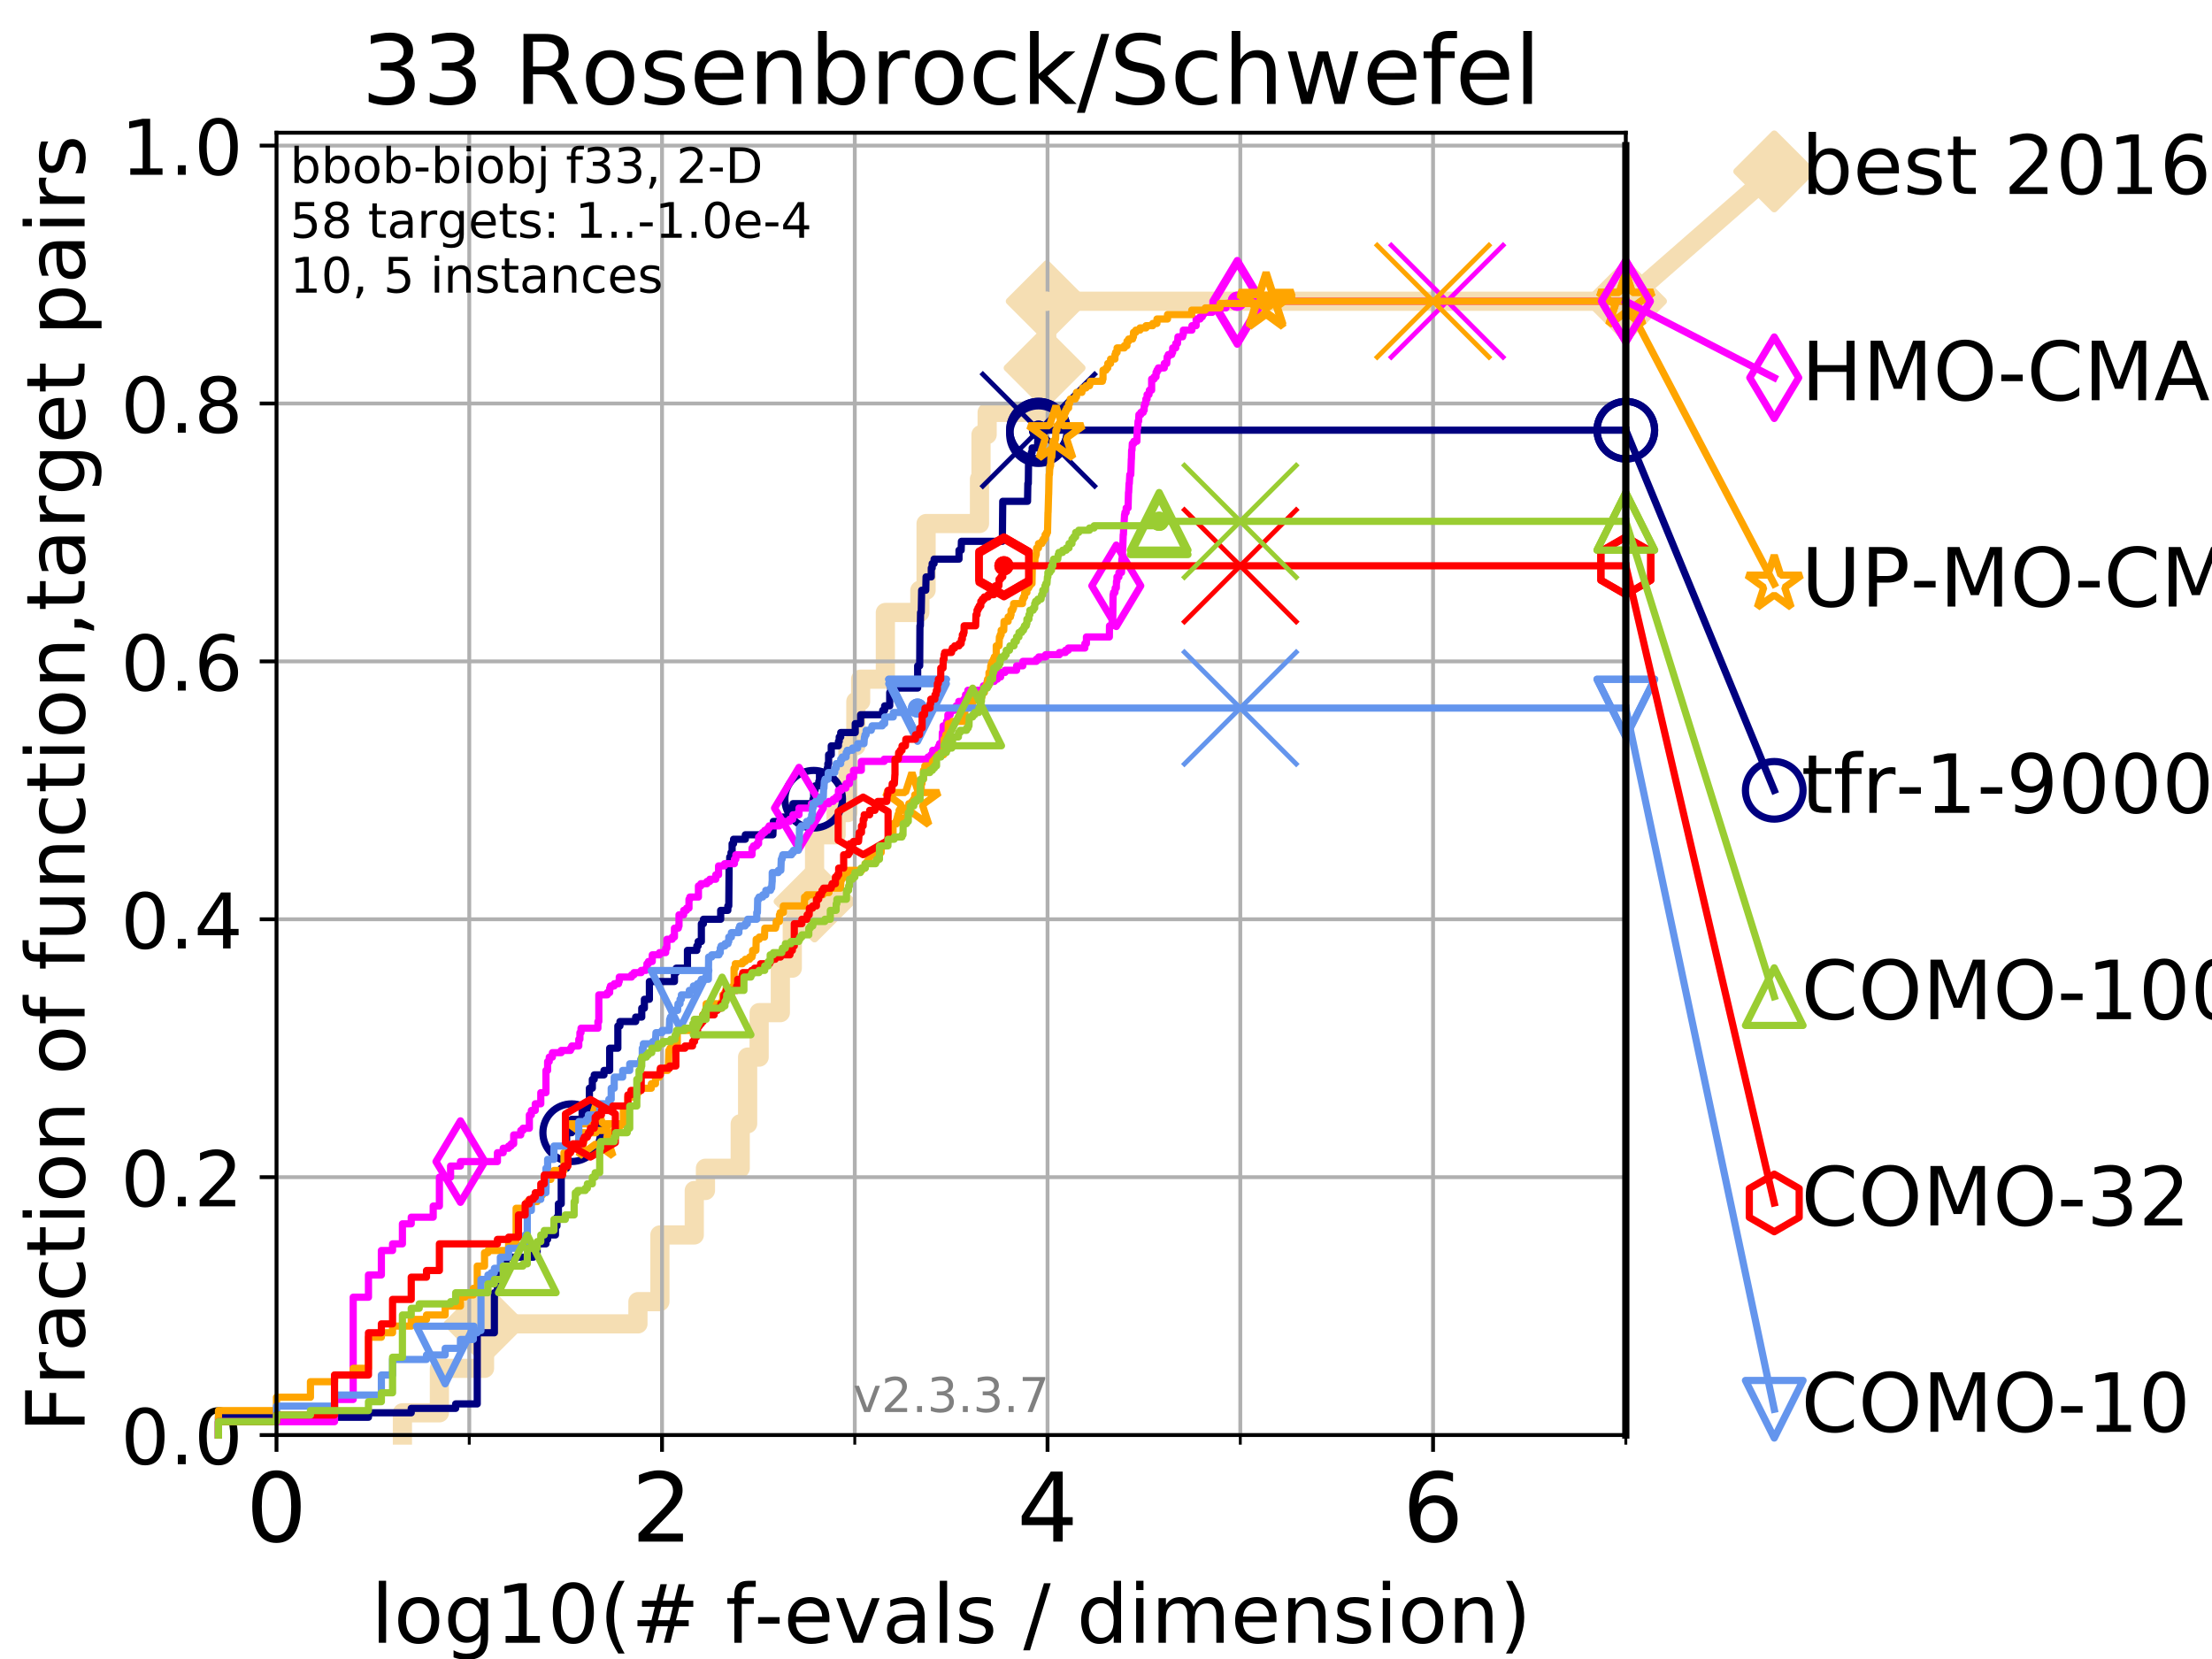 <?xml version="1.0" encoding="utf-8" standalone="no"?>
<!DOCTYPE svg PUBLIC "-//W3C//DTD SVG 1.1//EN"
  "http://www.w3.org/Graphics/SVG/1.1/DTD/svg11.dtd">
<!-- Created with matplotlib (https://matplotlib.org/) -->
<svg height="345.6pt" version="1.1" viewBox="0 0 460.8 345.6" width="460.8pt" xmlns="http://www.w3.org/2000/svg" xmlns:xlink="http://www.w3.org/1999/xlink">
 <defs>
  <style type="text/css">
*{stroke-linecap:butt;stroke-linejoin:round;}
  </style>
 </defs>
 <g id="figure_1">
  <g id="patch_1">
   <path d="M 0 345.6 
L 460.8 345.6 
L 460.8 0 
L 0 0 
z
" style="fill:#ffffff;"/>
  </g>
  <g id="axes_1">
   <g id="patch_2">
    <path d="M 57.6 298.944 
L 338.688 298.944 
L 338.688 27.648 
L 57.6 27.648 
z
" style="fill:#ffffff;"/>
   </g>
   <g id="line2d_1">
    <path d="M 83.83 298.944 
L 83.83 294.313 
L 91.535 294.313 
L 91.535 285.05 
L 100.935 285.05 
L 100.935 275.788 
L 132.894 275.788 
L 132.894 271.157 
L 137.469 271.157 
L 137.469 257.263 
L 144.63 257.263 
L 144.63 248.001 
L 146.958 248.001 
L 146.958 243.37 
L 154.201 243.37 
L 154.201 234.107 
L 155.742 234.107 
L 155.742 220.214 
L 158.141 220.214 
L 158.141 210.951 
L 162.56 210.951 
L 162.56 201.689 
L 165.047 201.689 
L 165.047 192.426 
L 167.288 192.426 
L 167.288 187.795 
L 169.687 187.795 
L 169.687 173.901 
L 174.175 173.901 
L 174.175 169.27 
L 176.631 169.27 
L 176.631 155.377 
L 178.292 155.377 
L 178.292 146.114 
L 179.287 146.114 
L 179.287 141.483 
L 184.438 141.483 
L 184.438 127.589 
L 191.621 127.589 
L 191.621 122.958 
L 192.922 122.958 
L 192.922 109.065 
L 204.043 109.065 
L 204.043 99.802 
L 204.36 99.802 
L 204.36 90.54 
L 205.64 90.54 
L 205.64 85.909 
L 217.607 85.909 
L 217.607 76.646 
L 218.051 76.646 
L 218.051 62.753 
L 338.688 62.753 
" style="fill:none;stroke:#f5deb3;stroke-linecap:square;stroke-width:4;"/>
   </g>
   <g id="line2d_2">
    <defs>
     <path d="M 0 7.778 
L 7.778 0 
L 0 -7.778 
L -7.778 0 
z
" id="meb7a2e80af" style="stroke:#f5deb3;stroke-linejoin:miter;stroke-width:1.5;"/>
    </defs>
    <g>
     <use style="fill:#f5deb3;stroke:#f5deb3;stroke-linejoin:miter;stroke-width:1.5;" x="100.935" xlink:href="#meb7a2e80af" y="275.788"/>
     <use style="fill:#f5deb3;stroke:#f5deb3;stroke-linejoin:miter;stroke-width:1.5;" x="169.687" xlink:href="#meb7a2e80af" y="187.795"/>
     <use style="fill:#f5deb3;stroke:#f5deb3;stroke-linejoin:miter;stroke-width:1.5;" x="217.607" xlink:href="#meb7a2e80af" y="76.646"/>
     <use style="fill:#f5deb3;stroke:#f5deb3;stroke-linejoin:miter;stroke-width:1.5;" x="218.051" xlink:href="#meb7a2e80af" y="62.753"/>
     <use style="fill:#f5deb3;stroke:#f5deb3;stroke-linejoin:miter;stroke-width:1.5;" x="338.688" xlink:href="#meb7a2e80af" y="62.753"/>
    </g>
   </g>
   <g id="line2d_3">
    <path style="fill:none;stroke:#f5deb3;stroke-linecap:square;stroke-width:4;"/>
    <g/>
   </g>
   <g id="line2d_4">
    <path d="M 338.688 62.753 
L 369.608 35.706 
" style="fill:none;stroke:#f5deb3;stroke-linecap:square;stroke-width:4;"/>
    <g>
     <use style="fill:#f5deb3;stroke:#f5deb3;stroke-linejoin:miter;stroke-width:1.5;" x="338.688" xlink:href="#meb7a2e80af" y="62.753"/>
     <use style="fill:#f5deb3;stroke:#f5deb3;stroke-linejoin:miter;stroke-width:1.5;" x="369.608" xlink:href="#meb7a2e80af" y="35.706"/>
    </g>
   </g>
   <g id="matplotlib.axis_1">
    <g id="xtick_1">
     <g id="line2d_5">
      <path clip-path="url(#pe28acdd108)" d="M 57.6 298.944 
L 57.6 27.648 
" style="fill:none;stroke:#b0b0b0;stroke-linecap:square;stroke-width:0.8;"/>
     </g>
     <g id="line2d_6">
      <defs>
       <path d="M 0 0 
L 0 3.5 
" id="m49f5ad65e0" style="stroke:#000000;stroke-width:0.8;"/>
      </defs>
      <g>
       <use style="stroke:#000000;stroke-width:0.8;" x="57.6" xlink:href="#m49f5ad65e0" y="298.944"/>
      </g>
     </g>
     <g id="text_1">
      <!-- 0 -->
      <defs>
       <path d="M 31.781 66.406 
Q 24.172 66.406 20.328 58.906 
Q 16.5 51.422 16.5 36.375 
Q 16.5 21.391 20.328 13.891 
Q 24.172 6.391 31.781 6.391 
Q 39.453 6.391 43.281 13.891 
Q 47.125 21.391 47.125 36.375 
Q 47.125 51.422 43.281 58.906 
Q 39.453 66.406 31.781 66.406 
z
M 31.781 74.219 
Q 44.047 74.219 50.516 64.516 
Q 56.984 54.828 56.984 36.375 
Q 56.984 17.969 50.516 8.266 
Q 44.047 -1.422 31.781 -1.422 
Q 19.531 -1.422 13.062 8.266 
Q 6.594 17.969 6.594 36.375 
Q 6.594 54.828 13.062 64.516 
Q 19.531 74.219 31.781 74.219 
z
" id="DejaVuSans-48"/>
      </defs>
      <g transform="translate(51.237 321.141)scale(0.2 -0.2)">
       <use xlink:href="#DejaVuSans-48"/>
      </g>
     </g>
    </g>
    <g id="xtick_2">
     <g id="line2d_7">
      <path clip-path="url(#pe28acdd108)" d="M 137.911 298.944 
L 137.911 27.648 
" style="fill:none;stroke:#b0b0b0;stroke-linecap:square;stroke-width:0.8;"/>
     </g>
     <g id="line2d_8">
      <g>
       <use style="stroke:#000000;stroke-width:0.8;" x="137.911" xlink:href="#m49f5ad65e0" y="298.944"/>
      </g>
     </g>
     <g id="text_2">
      <!-- 2 -->
      <defs>
       <path d="M 19.188 8.297 
L 53.609 8.297 
L 53.609 0 
L 7.328 0 
L 7.328 8.297 
Q 12.938 14.109 22.625 23.891 
Q 32.328 33.688 34.812 36.531 
Q 39.547 41.844 41.422 45.531 
Q 43.312 49.219 43.312 52.781 
Q 43.312 58.594 39.234 62.25 
Q 35.156 65.922 28.609 65.922 
Q 23.969 65.922 18.812 64.312 
Q 13.672 62.703 7.812 59.422 
L 7.812 69.391 
Q 13.766 71.781 18.938 73 
Q 24.125 74.219 28.422 74.219 
Q 39.75 74.219 46.484 68.547 
Q 53.219 62.891 53.219 53.422 
Q 53.219 48.922 51.531 44.891 
Q 49.859 40.875 45.406 35.406 
Q 44.188 33.984 37.641 27.219 
Q 31.109 20.453 19.188 8.297 
z
" id="DejaVuSans-50"/>
      </defs>
      <g transform="translate(131.548 321.141)scale(0.2 -0.2)">
       <use xlink:href="#DejaVuSans-50"/>
      </g>
     </g>
    </g>
    <g id="xtick_3">
     <g id="line2d_9">
      <path clip-path="url(#pe28acdd108)" d="M 218.222 298.944 
L 218.222 27.648 
" style="fill:none;stroke:#b0b0b0;stroke-linecap:square;stroke-width:0.8;"/>
     </g>
     <g id="line2d_10">
      <g>
       <use style="stroke:#000000;stroke-width:0.8;" x="218.222" xlink:href="#m49f5ad65e0" y="298.944"/>
      </g>
     </g>
     <g id="text_3">
      <!-- 4 -->
      <defs>
       <path d="M 37.797 64.312 
L 12.891 25.391 
L 37.797 25.391 
z
M 35.203 72.906 
L 47.609 72.906 
L 47.609 25.391 
L 58.016 25.391 
L 58.016 17.188 
L 47.609 17.188 
L 47.609 0 
L 37.797 0 
L 37.797 17.188 
L 4.891 17.188 
L 4.891 26.703 
z
" id="DejaVuSans-52"/>
      </defs>
      <g transform="translate(211.859 321.141)scale(0.2 -0.2)">
       <use xlink:href="#DejaVuSans-52"/>
      </g>
     </g>
    </g>
    <g id="xtick_4">
     <g id="line2d_11">
      <path clip-path="url(#pe28acdd108)" d="M 298.533 298.944 
L 298.533 27.648 
" style="fill:none;stroke:#b0b0b0;stroke-linecap:square;stroke-width:0.8;"/>
     </g>
     <g id="line2d_12">
      <g>
       <use style="stroke:#000000;stroke-width:0.8;" x="298.533" xlink:href="#m49f5ad65e0" y="298.944"/>
      </g>
     </g>
     <g id="text_4">
      <!-- 6 -->
      <defs>
       <path d="M 33.016 40.375 
Q 26.375 40.375 22.484 35.828 
Q 18.609 31.297 18.609 23.391 
Q 18.609 15.531 22.484 10.953 
Q 26.375 6.391 33.016 6.391 
Q 39.656 6.391 43.531 10.953 
Q 47.406 15.531 47.406 23.391 
Q 47.406 31.297 43.531 35.828 
Q 39.656 40.375 33.016 40.375 
z
M 52.594 71.297 
L 52.594 62.312 
Q 48.875 64.062 45.094 64.984 
Q 41.312 65.922 37.594 65.922 
Q 27.828 65.922 22.672 59.328 
Q 17.531 52.734 16.797 39.406 
Q 19.672 43.656 24.016 45.922 
Q 28.375 48.188 33.594 48.188 
Q 44.578 48.188 50.953 41.516 
Q 57.328 34.859 57.328 23.391 
Q 57.328 12.156 50.688 5.359 
Q 44.047 -1.422 33.016 -1.422 
Q 20.359 -1.422 13.672 8.266 
Q 6.984 17.969 6.984 36.375 
Q 6.984 53.656 15.188 63.938 
Q 23.391 74.219 37.203 74.219 
Q 40.922 74.219 44.703 73.484 
Q 48.484 72.75 52.594 71.297 
z
" id="DejaVuSans-54"/>
      </defs>
      <g transform="translate(292.17 321.141)scale(0.2 -0.2)">
       <use xlink:href="#DejaVuSans-54"/>
      </g>
     </g>
    </g>
    <g id="xtick_5">
     <g id="line2d_13">
      <path clip-path="url(#pe28acdd108)" d="M 97.755 298.944 
L 97.755 27.648 
" style="fill:none;stroke:#b0b0b0;stroke-linecap:square;stroke-width:0.8;"/>
     </g>
     <g id="line2d_14">
      <defs>
       <path d="M 0 0 
L 0 2 
" id="m8805cd0598" style="stroke:#000000;stroke-width:0.6;"/>
      </defs>
      <g>
       <use style="stroke:#000000;stroke-width:0.6;" x="97.755" xlink:href="#m8805cd0598" y="298.944"/>
      </g>
     </g>
    </g>
    <g id="xtick_6">
     <g id="line2d_15">
      <path clip-path="url(#pe28acdd108)" d="M 178.066 298.944 
L 178.066 27.648 
" style="fill:none;stroke:#b0b0b0;stroke-linecap:square;stroke-width:0.8;"/>
     </g>
     <g id="line2d_16">
      <g>
       <use style="stroke:#000000;stroke-width:0.6;" x="178.066" xlink:href="#m8805cd0598" y="298.944"/>
      </g>
     </g>
    </g>
    <g id="xtick_7">
     <g id="line2d_17">
      <path clip-path="url(#pe28acdd108)" d="M 258.377 298.944 
L 258.377 27.648 
" style="fill:none;stroke:#b0b0b0;stroke-linecap:square;stroke-width:0.8;"/>
     </g>
     <g id="line2d_18">
      <g>
       <use style="stroke:#000000;stroke-width:0.6;" x="258.377" xlink:href="#m8805cd0598" y="298.944"/>
      </g>
     </g>
    </g>
    <g id="xtick_8">
     <g id="line2d_19">
      <path clip-path="url(#pe28acdd108)" d="M 338.688 298.944 
L 338.688 27.648 
" style="fill:none;stroke:#b0b0b0;stroke-linecap:square;stroke-width:0.8;"/>
     </g>
     <g id="line2d_20">
      <g>
       <use style="stroke:#000000;stroke-width:0.6;" x="338.688" xlink:href="#m8805cd0598" y="298.944"/>
      </g>
     </g>
    </g>
    <g id="text_5">
     <!-- log10(# f-evals / dimension) -->
     <defs>
      <path d="M 9.422 75.984 
L 18.406 75.984 
L 18.406 0 
L 9.422 0 
z
" id="DejaVuSans-108"/>
      <path d="M 30.609 48.391 
Q 23.391 48.391 19.188 42.75 
Q 14.984 37.109 14.984 27.297 
Q 14.984 17.484 19.156 11.844 
Q 23.344 6.203 30.609 6.203 
Q 37.797 6.203 41.984 11.859 
Q 46.188 17.531 46.188 27.297 
Q 46.188 37.016 41.984 42.703 
Q 37.797 48.391 30.609 48.391 
z
M 30.609 56 
Q 42.328 56 49.016 48.375 
Q 55.719 40.766 55.719 27.297 
Q 55.719 13.875 49.016 6.219 
Q 42.328 -1.422 30.609 -1.422 
Q 18.844 -1.422 12.172 6.219 
Q 5.516 13.875 5.516 27.297 
Q 5.516 40.766 12.172 48.375 
Q 18.844 56 30.609 56 
z
" id="DejaVuSans-111"/>
      <path d="M 45.406 27.984 
Q 45.406 37.75 41.375 43.109 
Q 37.359 48.484 30.078 48.484 
Q 22.859 48.484 18.828 43.109 
Q 14.797 37.75 14.797 27.984 
Q 14.797 18.266 18.828 12.891 
Q 22.859 7.516 30.078 7.516 
Q 37.359 7.516 41.375 12.891 
Q 45.406 18.266 45.406 27.984 
z
M 54.391 6.781 
Q 54.391 -7.172 48.188 -13.984 
Q 42 -20.797 29.203 -20.797 
Q 24.469 -20.797 20.266 -20.094 
Q 16.062 -19.391 12.109 -17.922 
L 12.109 -9.188 
Q 16.062 -11.328 19.922 -12.344 
Q 23.781 -13.375 27.781 -13.375 
Q 36.625 -13.375 41.016 -8.766 
Q 45.406 -4.156 45.406 5.172 
L 45.406 9.625 
Q 42.625 4.781 38.281 2.391 
Q 33.938 0 27.875 0 
Q 17.828 0 11.672 7.656 
Q 5.516 15.328 5.516 27.984 
Q 5.516 40.672 11.672 48.328 
Q 17.828 56 27.875 56 
Q 33.938 56 38.281 53.609 
Q 42.625 51.219 45.406 46.391 
L 45.406 54.688 
L 54.391 54.688 
z
" id="DejaVuSans-103"/>
      <path d="M 12.406 8.297 
L 28.516 8.297 
L 28.516 63.922 
L 10.984 60.406 
L 10.984 69.391 
L 28.422 72.906 
L 38.281 72.906 
L 38.281 8.297 
L 54.391 8.297 
L 54.391 0 
L 12.406 0 
z
" id="DejaVuSans-49"/>
      <path d="M 31 75.875 
Q 24.469 64.656 21.281 53.656 
Q 18.109 42.672 18.109 31.391 
Q 18.109 20.125 21.312 9.062 
Q 24.516 -2 31 -13.188 
L 23.188 -13.188 
Q 15.875 -1.703 12.234 9.375 
Q 8.594 20.453 8.594 31.391 
Q 8.594 42.281 12.203 53.312 
Q 15.828 64.359 23.188 75.875 
z
" id="DejaVuSans-40"/>
      <path d="M 51.125 44 
L 36.922 44 
L 32.812 27.688 
L 47.125 27.688 
z
M 43.797 71.781 
L 38.719 51.516 
L 52.984 51.516 
L 58.109 71.781 
L 65.922 71.781 
L 60.891 51.516 
L 76.125 51.516 
L 76.125 44 
L 58.984 44 
L 54.984 27.688 
L 70.516 27.688 
L 70.516 20.219 
L 53.078 20.219 
L 48 0 
L 40.188 0 
L 45.219 20.219 
L 30.906 20.219 
L 25.875 0 
L 18.016 0 
L 23.094 20.219 
L 7.719 20.219 
L 7.719 27.688 
L 24.906 27.688 
L 29 44 
L 13.281 44 
L 13.281 51.516 
L 30.906 51.516 
L 35.891 71.781 
z
" id="DejaVuSans-35"/>
      <path id="DejaVuSans-32"/>
      <path d="M 37.109 75.984 
L 37.109 68.5 
L 28.516 68.5 
Q 23.688 68.5 21.797 66.547 
Q 19.922 64.594 19.922 59.516 
L 19.922 54.688 
L 34.719 54.688 
L 34.719 47.703 
L 19.922 47.703 
L 19.922 0 
L 10.891 0 
L 10.891 47.703 
L 2.297 47.703 
L 2.297 54.688 
L 10.891 54.688 
L 10.891 58.5 
Q 10.891 67.625 15.141 71.797 
Q 19.391 75.984 28.609 75.984 
z
" id="DejaVuSans-102"/>
      <path d="M 4.891 31.391 
L 31.203 31.391 
L 31.203 23.391 
L 4.891 23.391 
z
" id="DejaVuSans-45"/>
      <path d="M 56.203 29.594 
L 56.203 25.203 
L 14.891 25.203 
Q 15.484 15.922 20.484 11.062 
Q 25.484 6.203 34.422 6.203 
Q 39.594 6.203 44.453 7.469 
Q 49.312 8.734 54.109 11.281 
L 54.109 2.781 
Q 49.266 0.734 44.188 -0.344 
Q 39.109 -1.422 33.891 -1.422 
Q 20.797 -1.422 13.156 6.188 
Q 5.516 13.812 5.516 26.812 
Q 5.516 40.234 12.766 48.109 
Q 20.016 56 32.328 56 
Q 43.359 56 49.781 48.891 
Q 56.203 41.797 56.203 29.594 
z
M 47.219 32.234 
Q 47.125 39.594 43.094 43.984 
Q 39.062 48.391 32.422 48.391 
Q 24.906 48.391 20.391 44.141 
Q 15.875 39.891 15.188 32.172 
z
" id="DejaVuSans-101"/>
      <path d="M 2.984 54.688 
L 12.5 54.688 
L 29.594 8.797 
L 46.688 54.688 
L 56.203 54.688 
L 35.688 0 
L 23.484 0 
z
" id="DejaVuSans-118"/>
      <path d="M 34.281 27.484 
Q 23.391 27.484 19.188 25 
Q 14.984 22.516 14.984 16.5 
Q 14.984 11.719 18.141 8.906 
Q 21.297 6.109 26.703 6.109 
Q 34.188 6.109 38.703 11.406 
Q 43.219 16.703 43.219 25.484 
L 43.219 27.484 
z
M 52.203 31.203 
L 52.203 0 
L 43.219 0 
L 43.219 8.297 
Q 40.141 3.328 35.547 0.953 
Q 30.953 -1.422 24.312 -1.422 
Q 15.922 -1.422 10.953 3.297 
Q 6 8.016 6 15.922 
Q 6 25.141 12.172 29.828 
Q 18.359 34.516 30.609 34.516 
L 43.219 34.516 
L 43.219 35.406 
Q 43.219 41.609 39.141 45 
Q 35.062 48.391 27.688 48.391 
Q 23 48.391 18.547 47.266 
Q 14.109 46.141 10.016 43.891 
L 10.016 52.203 
Q 14.938 54.109 19.578 55.047 
Q 24.219 56 28.609 56 
Q 40.484 56 46.344 49.844 
Q 52.203 43.703 52.203 31.203 
z
" id="DejaVuSans-97"/>
      <path d="M 44.281 53.078 
L 44.281 44.578 
Q 40.484 46.531 36.375 47.5 
Q 32.281 48.484 27.875 48.484 
Q 21.188 48.484 17.844 46.438 
Q 14.5 44.391 14.5 40.281 
Q 14.5 37.156 16.891 35.375 
Q 19.281 33.594 26.516 31.984 
L 29.594 31.297 
Q 39.156 29.25 43.188 25.516 
Q 47.219 21.781 47.219 15.094 
Q 47.219 7.469 41.188 3.016 
Q 35.156 -1.422 24.609 -1.422 
Q 20.219 -1.422 15.453 -0.562 
Q 10.688 0.297 5.422 2 
L 5.422 11.281 
Q 10.406 8.688 15.234 7.391 
Q 20.062 6.109 24.812 6.109 
Q 31.156 6.109 34.562 8.281 
Q 37.984 10.453 37.984 14.406 
Q 37.984 18.062 35.516 20.016 
Q 33.062 21.969 24.703 23.781 
L 21.578 24.516 
Q 13.234 26.266 9.516 29.906 
Q 5.812 33.547 5.812 39.891 
Q 5.812 47.609 11.281 51.797 
Q 16.75 56 26.812 56 
Q 31.781 56 36.172 55.266 
Q 40.578 54.547 44.281 53.078 
z
" id="DejaVuSans-115"/>
      <path d="M 25.391 72.906 
L 33.688 72.906 
L 8.297 -9.281 
L 0 -9.281 
z
" id="DejaVuSans-47"/>
      <path d="M 45.406 46.391 
L 45.406 75.984 
L 54.391 75.984 
L 54.391 0 
L 45.406 0 
L 45.406 8.203 
Q 42.578 3.328 38.25 0.953 
Q 33.938 -1.422 27.875 -1.422 
Q 17.969 -1.422 11.734 6.484 
Q 5.516 14.406 5.516 27.297 
Q 5.516 40.188 11.734 48.094 
Q 17.969 56 27.875 56 
Q 33.938 56 38.25 53.625 
Q 42.578 51.266 45.406 46.391 
z
M 14.797 27.297 
Q 14.797 17.391 18.875 11.75 
Q 22.953 6.109 30.078 6.109 
Q 37.203 6.109 41.297 11.75 
Q 45.406 17.391 45.406 27.297 
Q 45.406 37.203 41.297 42.844 
Q 37.203 48.484 30.078 48.484 
Q 22.953 48.484 18.875 42.844 
Q 14.797 37.203 14.797 27.297 
z
" id="DejaVuSans-100"/>
      <path d="M 9.422 54.688 
L 18.406 54.688 
L 18.406 0 
L 9.422 0 
z
M 9.422 75.984 
L 18.406 75.984 
L 18.406 64.594 
L 9.422 64.594 
z
" id="DejaVuSans-105"/>
      <path d="M 52 44.188 
Q 55.375 50.25 60.062 53.125 
Q 64.75 56 71.094 56 
Q 79.641 56 84.281 50.016 
Q 88.922 44.047 88.922 33.016 
L 88.922 0 
L 79.891 0 
L 79.891 32.719 
Q 79.891 40.578 77.094 44.375 
Q 74.312 48.188 68.609 48.188 
Q 61.625 48.188 57.562 43.547 
Q 53.516 38.922 53.516 30.906 
L 53.516 0 
L 44.484 0 
L 44.484 32.719 
Q 44.484 40.625 41.703 44.406 
Q 38.922 48.188 33.109 48.188 
Q 26.219 48.188 22.156 43.531 
Q 18.109 38.875 18.109 30.906 
L 18.109 0 
L 9.078 0 
L 9.078 54.688 
L 18.109 54.688 
L 18.109 46.188 
Q 21.188 51.219 25.484 53.609 
Q 29.781 56 35.688 56 
Q 41.656 56 45.828 52.969 
Q 50 49.953 52 44.188 
z
" id="DejaVuSans-109"/>
      <path d="M 54.891 33.016 
L 54.891 0 
L 45.906 0 
L 45.906 32.719 
Q 45.906 40.484 42.875 44.328 
Q 39.844 48.188 33.797 48.188 
Q 26.516 48.188 22.312 43.547 
Q 18.109 38.922 18.109 30.906 
L 18.109 0 
L 9.078 0 
L 9.078 54.688 
L 18.109 54.688 
L 18.109 46.188 
Q 21.344 51.125 25.703 53.562 
Q 30.078 56 35.797 56 
Q 45.219 56 50.047 50.172 
Q 54.891 44.344 54.891 33.016 
z
" id="DejaVuSans-110"/>
      <path d="M 8.016 75.875 
L 15.828 75.875 
Q 23.141 64.359 26.781 53.312 
Q 30.422 42.281 30.422 31.391 
Q 30.422 20.453 26.781 9.375 
Q 23.141 -1.703 15.828 -13.188 
L 8.016 -13.188 
Q 14.5 -2 17.703 9.062 
Q 20.906 20.125 20.906 31.391 
Q 20.906 42.672 17.703 53.656 
Q 14.5 64.656 8.016 75.875 
z
" id="DejaVuSans-41"/>
     </defs>
     <g transform="translate(77.303 342.218)scale(0.17 -0.17)">
      <use xlink:href="#DejaVuSans-108"/>
      <use x="27.783" xlink:href="#DejaVuSans-111"/>
      <use x="88.965" xlink:href="#DejaVuSans-103"/>
      <use x="152.441" xlink:href="#DejaVuSans-49"/>
      <use x="216.064" xlink:href="#DejaVuSans-48"/>
      <use x="279.688" xlink:href="#DejaVuSans-40"/>
      <use x="318.701" xlink:href="#DejaVuSans-35"/>
      <use x="402.49" xlink:href="#DejaVuSans-32"/>
      <use x="434.277" xlink:href="#DejaVuSans-102"/>
      <use x="469.404" xlink:href="#DejaVuSans-45"/>
      <use x="505.488" xlink:href="#DejaVuSans-101"/>
      <use x="567.012" xlink:href="#DejaVuSans-118"/>
      <use x="626.191" xlink:href="#DejaVuSans-97"/>
      <use x="687.471" xlink:href="#DejaVuSans-108"/>
      <use x="715.254" xlink:href="#DejaVuSans-115"/>
      <use x="767.354" xlink:href="#DejaVuSans-32"/>
      <use x="799.141" xlink:href="#DejaVuSans-47"/>
      <use x="832.832" xlink:href="#DejaVuSans-32"/>
      <use x="864.619" xlink:href="#DejaVuSans-100"/>
      <use x="928.096" xlink:href="#DejaVuSans-105"/>
      <use x="955.879" xlink:href="#DejaVuSans-109"/>
      <use x="1053.291" xlink:href="#DejaVuSans-101"/>
      <use x="1114.814" xlink:href="#DejaVuSans-110"/>
      <use x="1178.193" xlink:href="#DejaVuSans-115"/>
      <use x="1230.293" xlink:href="#DejaVuSans-105"/>
      <use x="1258.076" xlink:href="#DejaVuSans-111"/>
      <use x="1319.258" xlink:href="#DejaVuSans-110"/>
      <use x="1382.637" xlink:href="#DejaVuSans-41"/>
     </g>
    </g>
   </g>
   <g id="matplotlib.axis_2">
    <g id="ytick_1">
     <g id="line2d_21">
      <path clip-path="url(#pe28acdd108)" d="M 57.6 298.944 
L 338.688 298.944 
" style="fill:none;stroke:#b0b0b0;stroke-linecap:square;stroke-width:0.8;"/>
     </g>
     <g id="line2d_22">
      <defs>
       <path d="M 0 0 
L -3.5 0 
" id="m4aebd50574" style="stroke:#000000;stroke-width:0.8;"/>
      </defs>
      <g>
       <use style="stroke:#000000;stroke-width:0.8;" x="57.6" xlink:href="#m4aebd50574" y="298.944"/>
      </g>
     </g>
     <g id="text_6">
      <!-- 0.0 -->
      <defs>
       <path d="M 10.688 12.406 
L 21 12.406 
L 21 0 
L 10.688 0 
z
" id="DejaVuSans-46"/>
      </defs>
      <g transform="translate(25.155 305.023)scale(0.16 -0.16)">
       <use xlink:href="#DejaVuSans-48"/>
       <use x="63.623" xlink:href="#DejaVuSans-46"/>
       <use x="95.41" xlink:href="#DejaVuSans-48"/>
      </g>
     </g>
    </g>
    <g id="ytick_2">
     <g id="line2d_23">
      <path clip-path="url(#pe28acdd108)" d="M 57.6 245.222 
L 338.688 245.222 
" style="fill:none;stroke:#b0b0b0;stroke-linecap:square;stroke-width:0.8;"/>
     </g>
     <g id="line2d_24">
      <g>
       <use style="stroke:#000000;stroke-width:0.8;" x="57.6" xlink:href="#m4aebd50574" y="245.222"/>
      </g>
     </g>
     <g id="text_7">
      <!-- 0.2 -->
      <g transform="translate(25.155 251.301)scale(0.16 -0.16)">
       <use xlink:href="#DejaVuSans-48"/>
       <use x="63.623" xlink:href="#DejaVuSans-46"/>
       <use x="95.41" xlink:href="#DejaVuSans-50"/>
      </g>
     </g>
    </g>
    <g id="ytick_3">
     <g id="line2d_25">
      <path clip-path="url(#pe28acdd108)" d="M 57.6 191.5 
L 338.688 191.5 
" style="fill:none;stroke:#b0b0b0;stroke-linecap:square;stroke-width:0.8;"/>
     </g>
     <g id="line2d_26">
      <g>
       <use style="stroke:#000000;stroke-width:0.8;" x="57.6" xlink:href="#m4aebd50574" y="191.5"/>
      </g>
     </g>
     <g id="text_8">
      <!-- 0.4 -->
      <g transform="translate(25.155 197.579)scale(0.16 -0.16)">
       <use xlink:href="#DejaVuSans-48"/>
       <use x="63.623" xlink:href="#DejaVuSans-46"/>
       <use x="95.41" xlink:href="#DejaVuSans-52"/>
      </g>
     </g>
    </g>
    <g id="ytick_4">
     <g id="line2d_27">
      <path clip-path="url(#pe28acdd108)" d="M 57.6 137.778 
L 338.688 137.778 
" style="fill:none;stroke:#b0b0b0;stroke-linecap:square;stroke-width:0.8;"/>
     </g>
     <g id="line2d_28">
      <g>
       <use style="stroke:#000000;stroke-width:0.8;" x="57.6" xlink:href="#m4aebd50574" y="137.778"/>
      </g>
     </g>
     <g id="text_9">
      <!-- 0.6 -->
      <g transform="translate(25.155 143.857)scale(0.16 -0.16)">
       <use xlink:href="#DejaVuSans-48"/>
       <use x="63.623" xlink:href="#DejaVuSans-46"/>
       <use x="95.41" xlink:href="#DejaVuSans-54"/>
      </g>
     </g>
    </g>
    <g id="ytick_5">
     <g id="line2d_29">
      <path clip-path="url(#pe28acdd108)" d="M 57.6 84.056 
L 338.688 84.056 
" style="fill:none;stroke:#b0b0b0;stroke-linecap:square;stroke-width:0.8;"/>
     </g>
     <g id="line2d_30">
      <g>
       <use style="stroke:#000000;stroke-width:0.8;" x="57.6" xlink:href="#m4aebd50574" y="84.056"/>
      </g>
     </g>
     <g id="text_10">
      <!-- 0.8 -->
      <defs>
       <path d="M 31.781 34.625 
Q 24.75 34.625 20.719 30.859 
Q 16.703 27.094 16.703 20.516 
Q 16.703 13.922 20.719 10.156 
Q 24.75 6.391 31.781 6.391 
Q 38.812 6.391 42.859 10.172 
Q 46.922 13.969 46.922 20.516 
Q 46.922 27.094 42.891 30.859 
Q 38.875 34.625 31.781 34.625 
z
M 21.922 38.812 
Q 15.578 40.375 12.031 44.719 
Q 8.5 49.078 8.5 55.328 
Q 8.5 64.062 14.719 69.141 
Q 20.953 74.219 31.781 74.219 
Q 42.672 74.219 48.875 69.141 
Q 55.078 64.062 55.078 55.328 
Q 55.078 49.078 51.531 44.719 
Q 48 40.375 41.703 38.812 
Q 48.828 37.156 52.797 32.312 
Q 56.781 27.484 56.781 20.516 
Q 56.781 9.906 50.312 4.234 
Q 43.844 -1.422 31.781 -1.422 
Q 19.734 -1.422 13.25 4.234 
Q 6.781 9.906 6.781 20.516 
Q 6.781 27.484 10.781 32.312 
Q 14.797 37.156 21.922 38.812 
z
M 18.312 54.391 
Q 18.312 48.734 21.844 45.562 
Q 25.391 42.391 31.781 42.391 
Q 38.141 42.391 41.719 45.562 
Q 45.312 48.734 45.312 54.391 
Q 45.312 60.062 41.719 63.234 
Q 38.141 66.406 31.781 66.406 
Q 25.391 66.406 21.844 63.234 
Q 18.312 60.062 18.312 54.391 
z
" id="DejaVuSans-56"/>
      </defs>
      <g transform="translate(25.155 90.135)scale(0.16 -0.16)">
       <use xlink:href="#DejaVuSans-48"/>
       <use x="63.623" xlink:href="#DejaVuSans-46"/>
       <use x="95.41" xlink:href="#DejaVuSans-56"/>
      </g>
     </g>
    </g>
    <g id="ytick_6">
     <g id="line2d_31">
      <path clip-path="url(#pe28acdd108)" d="M 57.6 30.334 
L 338.688 30.334 
" style="fill:none;stroke:#b0b0b0;stroke-linecap:square;stroke-width:0.8;"/>
     </g>
     <g id="line2d_32">
      <g>
       <use style="stroke:#000000;stroke-width:0.8;" x="57.6" xlink:href="#m4aebd50574" y="30.334"/>
      </g>
     </g>
     <g id="text_11">
      <!-- 1.0 -->
      <g transform="translate(25.155 36.413)scale(0.16 -0.16)">
       <use xlink:href="#DejaVuSans-49"/>
       <use x="63.623" xlink:href="#DejaVuSans-46"/>
       <use x="95.41" xlink:href="#DejaVuSans-48"/>
      </g>
     </g>
    </g>
    <g id="text_12">
     <!-- Fraction of function,target pairs -->
     <defs>
      <path d="M 9.812 72.906 
L 51.703 72.906 
L 51.703 64.594 
L 19.672 64.594 
L 19.672 43.109 
L 48.578 43.109 
L 48.578 34.812 
L 19.672 34.812 
L 19.672 0 
L 9.812 0 
z
" id="DejaVuSans-70"/>
      <path d="M 41.109 46.297 
Q 39.594 47.172 37.812 47.578 
Q 36.031 48 33.891 48 
Q 26.266 48 22.188 43.047 
Q 18.109 38.094 18.109 28.812 
L 18.109 0 
L 9.078 0 
L 9.078 54.688 
L 18.109 54.688 
L 18.109 46.188 
Q 20.953 51.172 25.484 53.578 
Q 30.031 56 36.531 56 
Q 37.453 56 38.578 55.875 
Q 39.703 55.766 41.062 55.516 
z
" id="DejaVuSans-114"/>
      <path d="M 48.781 52.594 
L 48.781 44.188 
Q 44.969 46.297 41.141 47.344 
Q 37.312 48.391 33.406 48.391 
Q 24.656 48.391 19.812 42.844 
Q 14.984 37.312 14.984 27.297 
Q 14.984 17.281 19.812 11.734 
Q 24.656 6.203 33.406 6.203 
Q 37.312 6.203 41.141 7.25 
Q 44.969 8.297 48.781 10.406 
L 48.781 2.094 
Q 45.016 0.344 40.984 -0.531 
Q 36.969 -1.422 32.422 -1.422 
Q 20.062 -1.422 12.781 6.344 
Q 5.516 14.109 5.516 27.297 
Q 5.516 40.672 12.859 48.328 
Q 20.219 56 33.016 56 
Q 37.156 56 41.109 55.141 
Q 45.062 54.297 48.781 52.594 
z
" id="DejaVuSans-99"/>
      <path d="M 18.312 70.219 
L 18.312 54.688 
L 36.812 54.688 
L 36.812 47.703 
L 18.312 47.703 
L 18.312 18.016 
Q 18.312 11.328 20.141 9.422 
Q 21.969 7.516 27.594 7.516 
L 36.812 7.516 
L 36.812 0 
L 27.594 0 
Q 17.188 0 13.234 3.875 
Q 9.281 7.766 9.281 18.016 
L 9.281 47.703 
L 2.688 47.703 
L 2.688 54.688 
L 9.281 54.688 
L 9.281 70.219 
z
" id="DejaVuSans-116"/>
      <path d="M 8.5 21.578 
L 8.5 54.688 
L 17.484 54.688 
L 17.484 21.922 
Q 17.484 14.156 20.5 10.266 
Q 23.531 6.391 29.594 6.391 
Q 36.859 6.391 41.078 11.031 
Q 45.312 15.672 45.312 23.688 
L 45.312 54.688 
L 54.297 54.688 
L 54.297 0 
L 45.312 0 
L 45.312 8.406 
Q 42.047 3.422 37.719 1 
Q 33.406 -1.422 27.688 -1.422 
Q 18.266 -1.422 13.375 4.438 
Q 8.5 10.297 8.5 21.578 
z
M 31.109 56 
z
" id="DejaVuSans-117"/>
      <path d="M 11.719 12.406 
L 22.016 12.406 
L 22.016 4 
L 14.016 -11.625 
L 7.719 -11.625 
L 11.719 4 
z
" id="DejaVuSans-44"/>
      <path d="M 18.109 8.203 
L 18.109 -20.797 
L 9.078 -20.797 
L 9.078 54.688 
L 18.109 54.688 
L 18.109 46.391 
Q 20.953 51.266 25.266 53.625 
Q 29.594 56 35.594 56 
Q 45.562 56 51.781 48.094 
Q 58.016 40.188 58.016 27.297 
Q 58.016 14.406 51.781 6.484 
Q 45.562 -1.422 35.594 -1.422 
Q 29.594 -1.422 25.266 0.953 
Q 20.953 3.328 18.109 8.203 
z
M 48.688 27.297 
Q 48.688 37.203 44.609 42.844 
Q 40.531 48.484 33.406 48.484 
Q 26.266 48.484 22.188 42.844 
Q 18.109 37.203 18.109 27.297 
Q 18.109 17.391 22.188 11.75 
Q 26.266 6.109 33.406 6.109 
Q 40.531 6.109 44.609 11.75 
Q 48.688 17.391 48.688 27.297 
z
" id="DejaVuSans-112"/>
     </defs>
     <g transform="translate(17.62 298.435)rotate(-90)scale(0.17 -0.17)">
      <use xlink:href="#DejaVuSans-70"/>
      <use x="57.41" xlink:href="#DejaVuSans-114"/>
      <use x="98.523" xlink:href="#DejaVuSans-97"/>
      <use x="159.803" xlink:href="#DejaVuSans-99"/>
      <use x="214.783" xlink:href="#DejaVuSans-116"/>
      <use x="253.992" xlink:href="#DejaVuSans-105"/>
      <use x="281.775" xlink:href="#DejaVuSans-111"/>
      <use x="342.957" xlink:href="#DejaVuSans-110"/>
      <use x="406.336" xlink:href="#DejaVuSans-32"/>
      <use x="438.123" xlink:href="#DejaVuSans-111"/>
      <use x="499.305" xlink:href="#DejaVuSans-102"/>
      <use x="534.51" xlink:href="#DejaVuSans-32"/>
      <use x="566.297" xlink:href="#DejaVuSans-102"/>
      <use x="601.502" xlink:href="#DejaVuSans-117"/>
      <use x="664.881" xlink:href="#DejaVuSans-110"/>
      <use x="728.26" xlink:href="#DejaVuSans-99"/>
      <use x="783.24" xlink:href="#DejaVuSans-116"/>
      <use x="822.449" xlink:href="#DejaVuSans-105"/>
      <use x="850.232" xlink:href="#DejaVuSans-111"/>
      <use x="911.414" xlink:href="#DejaVuSans-110"/>
      <use x="974.793" xlink:href="#DejaVuSans-44"/>
      <use x="1006.58" xlink:href="#DejaVuSans-116"/>
      <use x="1045.789" xlink:href="#DejaVuSans-97"/>
      <use x="1107.068" xlink:href="#DejaVuSans-114"/>
      <use x="1148.166" xlink:href="#DejaVuSans-103"/>
      <use x="1211.643" xlink:href="#DejaVuSans-101"/>
      <use x="1273.166" xlink:href="#DejaVuSans-116"/>
      <use x="1312.375" xlink:href="#DejaVuSans-32"/>
      <use x="1344.162" xlink:href="#DejaVuSans-112"/>
      <use x="1407.639" xlink:href="#DejaVuSans-97"/>
      <use x="1468.918" xlink:href="#DejaVuSans-105"/>
      <use x="1496.701" xlink:href="#DejaVuSans-114"/>
      <use x="1537.814" xlink:href="#DejaVuSans-115"/>
     </g>
    </g>
   </g>
   <g id="line2d_33">
    <defs>
     <path d="M 0 1.5 
C 0.398 1.5 0.779 1.342 1.061 1.061 
C 1.342 0.779 1.5 0.398 1.5 0 
C 1.5 -0.398 1.342 -0.779 1.061 -1.061 
C 0.779 -1.342 0.398 -1.5 0 -1.5 
C -0.398 -1.5 -0.779 -1.342 -1.061 -1.061 
C -1.342 -0.779 -1.5 -0.398 -1.5 0 
C -1.5 0.398 -1.342 0.779 -1.061 1.061 
C -0.779 1.342 -0.398 1.5 0 1.5 
z
" id="m9352797303" style="stroke:#f5deb3;"/>
    </defs>
    <g>
     <use style="fill:#f5deb3;stroke:#f5deb3;" x="218.051" xlink:href="#m9352797303" y="62.753"/>
     <use style="fill:#f5deb3;stroke:#f5deb3;" x="218.051" xlink:href="#m9352797303" y="62.753"/>
    </g>
   </g>
   <g id="line2d_34">
    <defs>
     <path d="M 0 1.5 
C 0.398 1.5 0.779 1.342 1.061 1.061 
C 1.342 0.779 1.5 0.398 1.5 0 
C 1.5 -0.398 1.342 -0.779 1.061 -1.061 
C 0.779 -1.342 0.398 -1.5 0 -1.5 
C -0.398 -1.5 -0.779 -1.342 -1.061 -1.061 
C -1.342 -0.779 -1.5 -0.398 -1.5 0 
C -1.5 0.398 -1.342 0.779 -1.061 1.061 
C -0.779 1.342 -0.398 1.5 0 1.5 
z
" id="m37125ea7de" style="stroke:#000080;"/>
    </defs>
    <g>
     <use style="fill:#000080;stroke:#000080;" x="216.345" xlink:href="#m37125ea7de" y="89.614"/>
     <use style="fill:#000080;stroke:#000080;" x="216.345" xlink:href="#m37125ea7de" y="89.614"/>
    </g>
   </g>
   <g id="line2d_35">
    <path d="M 45.512 298.944 
L 45.512 295.239 
L 76.759 295.239 
L 76.759 294.313 
L 85.667 294.313 
L 85.667 293.387 
L 94.921 293.387 
L 94.921 292.46 
L 99.418 292.46 
L 99.418 277.64 
L 102.989 277.64 
L 102.989 269.304 
L 103.623 269.304 
L 103.623 265.599 
L 104.826 265.599 
L 104.826 264.673 
L 105.398 264.673 
L 105.398 261.894 
L 111.105 261.894 
L 111.105 260.968 
L 111.897 260.968 
L 111.897 259.116 
L 113.735 259.116 
L 113.735 258.189 
L 114.08 258.189 
L 114.08 257.263 
L 115.711 257.263 
L 115.711 255.411 
L 116.02 255.411 
L 116.02 253.558 
L 116.323 253.558 
L 116.323 250.779 
L 116.914 250.779 
L 116.914 243.37 
L 118.04 243.37 
L 118.04 235.96 
L 119.097 235.96 
L 119.097 233.181 
L 121.265 233.181 
L 121.265 231.328 
L 122.782 231.328 
L 122.782 226.697 
L 123.394 226.697 
L 123.394 224.845 
L 123.791 224.845 
L 123.791 223.918 
L 125.823 223.918 
L 125.823 222.992 
L 127.003 222.992 
L 127.003 218.361 
L 128.709 218.361 
L 128.709 213.73 
L 129.147 213.73 
L 129.147 212.804 
L 132.423 212.804 
L 132.423 211.877 
L 133.689 211.877 
L 133.689 210.025 
L 134.236 210.025 
L 134.236 208.172 
L 135.281 208.172 
L 135.281 204.467 
L 140.499 204.467 
L 140.499 202.615 
L 140.871 202.615 
L 140.871 201.689 
L 143.209 201.689 
L 143.209 197.984 
L 145.155 197.984 
L 145.155 197.057 
L 145.441 197.057 
L 145.441 196.131 
L 146.107 196.131 
L 146.107 192.426 
L 146.538 192.426 
L 146.538 191.5 
L 150.129 191.5 
L 150.129 189.648 
L 151.621 189.648 
L 151.621 188.721 
L 151.819 188.721 
L 151.897 179.459 
L 152.014 179.459 
L 152.014 178.533 
L 152.284 178.533 
L 152.284 177.606 
L 152.512 177.606 
L 152.512 175.754 
L 152.811 175.754 
L 152.811 174.828 
L 155.265 174.828 
L 155.265 173.901 
L 161.008 173.901 
L 161.1 171.123 
L 163.103 171.123 
L 163.103 170.196 
L 164.6 170.196 
L 164.6 168.344 
L 165.194 168.344 
L 165.194 167.418 
L 169.36 167.418 
L 169.36 166.492 
L 169.503 166.492 
L 169.503 164.639 
L 169.8 164.639 
L 169.8 163.713 
L 170.567 163.713 
L 170.567 162.787 
L 170.714 162.787 
L 170.714 160.934 
L 172.337 160.934 
L 172.337 160.008 
L 172.458 160.008 
L 172.458 159.082 
L 172.614 159.082 
L 172.614 157.229 
L 173.165 157.229 
L 173.165 155.377 
L 174.659 155.377 
L 174.659 154.45 
L 174.827 154.45 
L 174.827 153.524 
L 175.14 153.524 
L 175.14 152.598 
L 178.162 152.598 
L 178.162 150.745 
L 179.279 150.745 
L 179.279 148.893 
L 183.884 148.893 
L 183.884 147.967 
L 184.286 147.967 
L 184.286 147.04 
L 185.345 147.04 
L 185.345 144.262 
L 185.551 144.262 
L 185.551 143.336 
L 191.166 143.336 
L 191.166 138.704 
L 191.589 138.704 
L 191.641 130.368 
L 191.729 130.368 
L 191.769 127.589 
L 191.911 127.589 
L 191.998 122.958 
L 192.855 122.958 
L 192.915 120.179 
L 194 120.179 
L 194 118.327 
L 194.185 118.327 
L 194.185 117.401 
L 194.585 117.401 
L 194.585 116.475 
L 199.779 116.475 
L 199.779 114.622 
L 200.23 114.622 
L 200.281 112.77 
L 208.808 112.77 
L 208.891 104.433 
L 214.055 104.433 
L 214.118 100.728 
L 214.217 100.728 
L 214.279 95.171 
L 214.847 95.171 
L 214.847 94.245 
L 215.016 94.245 
L 215.016 93.318 
L 216.121 93.318 
L 216.228 90.54 
L 216.345 90.54 
L 216.345 89.614 
L 338.688 89.614 
L 338.688 89.614 
" style="fill:none;stroke:#000080;stroke-linecap:square;stroke-width:1.5;"/>
   </g>
   <g id="line2d_36">
    <defs>
     <path d="M 0 6 
C 1.591 6 3.117 5.368 4.243 4.243 
C 5.368 3.117 6 1.591 6 0 
C 6 -1.591 5.368 -3.117 4.243 -4.243 
C 3.117 -5.368 1.591 -6 0 -6 
C -1.591 -6 -3.117 -5.368 -4.243 -4.243 
C -5.368 -3.117 -6 -1.591 -6 0 
C -6 1.591 -5.368 3.117 -4.243 4.243 
C -3.117 5.368 -1.591 6 0 6 
z
" id="mefeefa8d56" style="stroke:#000080;stroke-width:1.5;"/>
    </defs>
    <g>
     <use style="fill-opacity:0;stroke:#000080;stroke-width:1.5;" x="119.097" xlink:href="#mefeefa8d56" y="235.96"/>
     <use style="fill-opacity:0;stroke:#000080;stroke-width:1.5;" x="169.503" xlink:href="#mefeefa8d56" y="166.492"/>
     <use style="fill-opacity:0;stroke:#000080;stroke-width:1.5;" x="216.345" xlink:href="#mefeefa8d56" y="90.54"/>
     <use style="fill-opacity:0;stroke:#000080;stroke-width:1.5;" x="216.345" xlink:href="#mefeefa8d56" y="89.614"/>
     <use style="fill-opacity:0;stroke:#000080;stroke-width:1.5;" x="216.345" xlink:href="#mefeefa8d56" y="89.614"/>
     <use style="fill-opacity:0;stroke:#000080;stroke-width:1.5;" x="338.688" xlink:href="#mefeefa8d56" y="89.614"/>
    </g>
   </g>
   <g id="line2d_37">
    <path style="fill:none;stroke:#000080;stroke-linecap:square;stroke-width:1.5;"/>
    <g/>
   </g>
   <g id="line2d_38">
    <path clip-path="url(#pe28acdd108)" d="M 216.387 89.614 
" style="fill:none;stroke:#000080;stroke-linecap:square;stroke-width:1.5;"/>
    <defs>
     <path d="M -12 12 
L 12 -12 
M -12 -12 
L 12 12 
" id="m64967b8ac7" style="stroke:#000080;"/>
    </defs>
    <g clip-path="url(#pe28acdd108)">
     <use style="fill:#000080;stroke:#000080;" x="216.387" xlink:href="#m64967b8ac7" y="89.614"/>
    </g>
   </g>
   <g id="line2d_39">
    <defs>
     <path d="M 0 1.5 
C 0.398 1.5 0.779 1.342 1.061 1.061 
C 1.342 0.779 1.5 0.398 1.5 0 
C 1.5 -0.398 1.342 -0.779 1.061 -1.061 
C 0.779 -1.342 0.398 -1.5 0 -1.5 
C -0.398 -1.5 -0.779 -1.342 -1.061 -1.061 
C -1.342 -0.779 -1.5 -0.398 -1.5 0 
C -1.5 0.398 -1.342 0.779 -1.061 1.061 
C -0.779 1.342 -0.398 1.5 0 1.5 
z
" id="mcc6e1a0167" style="stroke:#ff00ff;"/>
    </defs>
    <g>
     <use style="fill:#ff00ff;stroke:#ff00ff;" x="257.753" xlink:href="#mcc6e1a0167" y="62.753"/>
     <use style="fill:#ff00ff;stroke:#ff00ff;" x="257.753" xlink:href="#mcc6e1a0167" y="62.753"/>
    </g>
   </g>
   <g id="line2d_40">
    <path d="M 45.512 298.944 
L 45.512 296.165 
L 69.688 296.165 
L 69.688 291.534 
L 73.579 291.534 
L 73.579 270.231 
L 76.759 270.231 
L 76.759 265.599 
L 79.447 265.599 
L 79.447 260.505 
L 81.776 260.505 
L 81.776 259.116 
L 83.83 259.116 
L 83.83 254.948 
L 85.667 254.948 
L 85.667 253.558 
L 90.243 253.558 
L 90.243 251.243 
L 91.535 251.243 
L 91.535 245.222 
L 93.864 245.222 
L 93.864 242.906 
L 95.918 242.906 
L 95.918 241.98 
L 103.623 241.98 
L 103.623 240.128 
L 104.826 240.128 
L 104.826 239.201 
L 105.952 239.201 
L 105.952 238.738 
L 106.489 238.738 
L 106.489 238.275 
L 107.009 238.275 
L 107.009 236.423 
L 108.484 236.423 
L 108.484 235.496 
L 108.949 235.496 
L 108.949 235.033 
L 110.274 235.033 
L 110.274 232.255 
L 110.694 232.255 
L 110.694 231.328 
L 111.506 231.328 
L 111.506 229.939 
L 112.656 229.939 
L 112.656 227.623 
L 113.735 227.623 
L 113.735 222.992 
L 114.08 222.992 
L 114.08 221.14 
L 114.419 221.14 
L 114.419 220.214 
L 115.077 220.214 
L 115.077 219.287 
L 116.914 219.287 
L 116.914 218.824 
L 118.839 218.824 
L 118.839 218.361 
L 119.097 218.361 
L 119.097 217.898 
L 120.572 217.898 
L 120.572 216.509 
L 120.806 216.509 
L 120.806 215.119 
L 121.037 215.119 
L 121.037 214.193 
L 124.557 214.193 
L 124.557 212.804 
L 124.744 212.804 
L 124.744 207.246 
L 126.507 207.246 
L 126.507 206.783 
L 127.003 206.783 
L 127.003 205.857 
L 127.165 205.857 
L 127.165 205.394 
L 127.954 205.394 
L 127.954 204.931 
L 128.856 204.931 
L 128.856 204.467 
L 129.002 204.467 
L 129.002 203.541 
L 131.566 203.541 
L 131.566 203.078 
L 132.06 203.078 
L 132.06 202.615 
L 133.578 202.615 
L 133.578 202.152 
L 134.556 202.152 
L 134.556 201.689 
L 134.766 201.689 
L 134.766 200.762 
L 135.077 200.762 
L 135.077 200.299 
L 135.879 200.299 
L 135.879 198.91 
L 137.38 198.91 
L 137.38 198.447 
L 138.678 198.447 
L 138.678 197.521 
L 138.927 197.521 
L 138.927 195.668 
L 140.042 195.668 
L 140.042 195.205 
L 140.499 195.205 
L 140.499 193.353 
L 141.307 193.353 
L 141.307 192.889 
L 141.45 192.889 
L 141.45 190.574 
L 142.419 190.574 
L 142.419 189.648 
L 143.015 189.648 
L 143.015 189.184 
L 143.528 189.184 
L 143.528 187.332 
L 143.716 187.332 
L 143.716 186.869 
L 145.497 186.869 
L 145.497 184.553 
L 145.998 184.553 
L 145.998 184.09 
L 147.267 184.09 
L 147.267 183.627 
L 147.868 183.627 
L 147.868 183.164 
L 149.104 183.164 
L 149.104 182.238 
L 149.691 182.238 
L 149.691 180.385 
L 150.933 180.385 
L 150.933 179.922 
L 152.996 179.922 
L 152.996 178.996 
L 153.287 178.996 
L 153.287 178.07 
L 156.658 178.07 
L 156.658 176.68 
L 156.953 176.68 
L 156.953 176.217 
L 157.642 176.217 
L 157.642 175.754 
L 158.031 175.754 
L 158.031 174.365 
L 158.466 174.365 
L 158.466 173.901 
L 158.811 173.901 
L 158.811 173.438 
L 159.304 173.438 
L 159.304 172.975 
L 159.932 172.975 
L 159.932 172.512 
L 160.225 172.512 
L 160.225 172.049 
L 162.368 172.049 
L 162.368 171.123 
L 164.505 171.123 
L 164.505 170.66 
L 165.139 170.66 
L 165.175 169.733 
L 166.443 169.733 
L 166.443 168.344 
L 169.027 168.344 
L 169.027 167.418 
L 172.638 167.418 
L 172.638 166.955 
L 173.565 166.955 
L 173.565 166.492 
L 174.175 166.492 
L 174.175 166.028 
L 174.659 166.028 
L 174.659 164.639 
L 175.283 164.639 
L 175.283 164.176 
L 176.219 164.176 
L 176.219 163.25 
L 176.969 163.25 
L 176.987 161.86 
L 177.803 161.86 
L 177.803 160.471 
L 179.433 160.471 
L 179.433 158.618 
L 184.194 158.618 
L 184.194 158.155 
L 193.327 158.155 
L 193.327 157.692 
L 193.93 157.692 
L 193.93 157.229 
L 194.302 157.229 
L 194.302 156.303 
L 195.32 156.303 
L 195.32 155.84 
L 195.549 155.84 
L 195.549 155.377 
L 195.73 155.377 
L 195.73 154.914 
L 196.263 154.914 
L 196.303 152.598 
L 196.471 152.598 
L 196.471 151.209 
L 197.135 151.209 
L 197.193 150.282 
L 197.453 150.282 
L 197.462 148.893 
L 197.943 148.893 
L 197.943 148.43 
L 198.084 148.43 
L 198.084 147.967 
L 198.784 147.967 
L 198.784 147.504 
L 199.194 147.504 
L 199.194 147.04 
L 199.731 147.04 
L 199.731 146.114 
L 200.798 146.114 
L 200.798 145.651 
L 201.138 145.651 
L 201.138 144.725 
L 201.621 144.725 
L 201.621 143.799 
L 204.866 143.799 
L 204.866 142.872 
L 205.629 142.872 
L 205.629 141.946 
L 207.143 141.946 
L 207.143 141.483 
L 207.778 141.483 
L 207.778 141.02 
L 208.463 141.02 
L 208.463 140.094 
L 209.364 140.094 
L 209.364 139.631 
L 211.777 139.631 
L 211.777 138.704 
L 213.076 138.704 
L 213.076 137.778 
L 215.886 137.778 
L 215.886 137.315 
L 216.383 137.315 
L 216.383 136.852 
L 217.817 136.852 
L 217.817 136.389 
L 220.687 136.389 
L 220.687 135.926 
L 221.95 135.926 
L 221.95 135.462 
L 222.548 135.462 
L 222.548 134.999 
L 225.995 134.999 
L 225.995 134.073 
L 226.322 134.073 
L 226.322 132.684 
L 231.103 132.684 
L 231.127 130.368 
L 231.672 130.368 
L 231.672 129.442 
L 231.804 129.442 
L 231.868 123.884 
L 231.974 123.884 
L 231.974 123.421 
L 232.261 123.421 
L 232.314 122.495 
L 232.545 122.495 
L 232.586 121.106 
L 232.681 121.106 
L 232.681 120.179 
L 233.087 120.179 
L 233.087 119.253 
L 233.634 119.253 
L 233.701 116.475 
L 233.78 116.475 
L 233.867 114.159 
L 233.895 114.159 
L 233.985 111.38 
L 234.029 111.38 
L 234.115 109.065 
L 234.161 109.065 
L 234.262 107.212 
L 234.346 107.212 
L 234.346 106.749 
L 234.602 106.749 
L 234.602 105.823 
L 234.999 105.823 
L 235.085 102.581 
L 235.122 102.581 
L 235.204 100.728 
L 235.258 100.728 
L 235.355 98.876 
L 235.563 98.876 
L 235.673 95.634 
L 235.697 95.634 
L 235.739 93.782 
L 235.811 93.782 
L 235.878 92.392 
L 236.201 92.392 
L 236.201 91.929 
L 236.837 91.929 
L 236.902 89.15 
L 237.001 89.15 
L 237.077 87.761 
L 237.194 87.761 
L 237.256 86.372 
L 237.654 86.372 
L 237.654 85.909 
L 238.155 85.909 
L 238.155 85.445 
L 238.358 85.445 
L 238.358 84.519 
L 238.483 84.519 
L 238.483 84.056 
L 238.701 84.056 
L 238.701 83.13 
L 238.958 83.13 
L 238.958 82.204 
L 239.361 82.204 
L 239.437 81.277 
L 239.908 81.277 
L 239.908 78.962 
L 240.431 78.962 
L 240.431 78.499 
L 240.825 78.499 
L 240.825 77.572 
L 241.028 77.572 
L 241.028 77.109 
L 241.301 77.109 
L 241.301 76.646 
L 242.54 76.646 
L 242.54 75.72 
L 243.055 75.72 
L 243.14 74.331 
L 243.373 74.331 
L 243.373 73.867 
L 244.102 73.867 
L 244.102 73.404 
L 244.289 73.404 
L 244.289 72.478 
L 244.932 72.478 
L 244.932 71.552 
L 245.296 71.552 
L 245.392 70.162 
L 246.362 70.162 
L 246.362 69.699 
L 246.504 69.699 
L 246.504 68.773 
L 248.301 68.773 
L 248.301 67.847 
L 249.175 67.847 
L 249.175 66.457 
L 249.998 66.457 
L 249.998 65.994 
L 250.462 65.994 
L 250.462 65.531 
L 250.717 65.531 
L 250.717 65.068 
L 252.536 65.068 
L 252.536 64.142 
L 255.4 64.142 
L 255.4 63.216 
L 257.753 63.216 
L 257.753 62.753 
L 338.688 62.753 
L 338.688 62.753 
" style="fill:none;stroke:#ff00ff;stroke-linecap:square;stroke-width:1.5;"/>
   </g>
   <g id="line2d_41">
    <defs>
     <path d="M 0 8.485 
L 5.091 0 
L 0 -8.485 
L -5.091 0 
z
" id="mad1e8c5d72" style="stroke:#ff00ff;stroke-linejoin:miter;stroke-width:1.5;"/>
    </defs>
    <g>
     <use style="fill-opacity:0;stroke:#ff00ff;stroke-linejoin:miter;stroke-width:1.5;" x="95.918" xlink:href="#mad1e8c5d72" y="241.98"/>
     <use style="fill-opacity:0;stroke:#ff00ff;stroke-linejoin:miter;stroke-width:1.5;" x="166.443" xlink:href="#mad1e8c5d72" y="168.344"/>
     <use style="fill-opacity:0;stroke:#ff00ff;stroke-linejoin:miter;stroke-width:1.5;" x="232.545" xlink:href="#mad1e8c5d72" y="122.032"/>
     <use style="fill-opacity:0;stroke:#ff00ff;stroke-linejoin:miter;stroke-width:1.5;" x="257.753" xlink:href="#mad1e8c5d72" y="63.216"/>
     <use style="fill-opacity:0;stroke:#ff00ff;stroke-linejoin:miter;stroke-width:1.5;" x="257.753" xlink:href="#mad1e8c5d72" y="62.753"/>
     <use style="fill-opacity:0;stroke:#ff00ff;stroke-linejoin:miter;stroke-width:1.5;" x="338.688" xlink:href="#mad1e8c5d72" y="62.753"/>
    </g>
   </g>
   <g id="line2d_42">
    <path style="fill:none;stroke:#ff00ff;stroke-linecap:square;stroke-width:1.5;"/>
    <g/>
   </g>
   <g id="line2d_43">
    <path clip-path="url(#pe28acdd108)" d="M 301.466 62.753 
" style="fill:none;stroke:#ff00ff;stroke-linecap:square;stroke-width:1.5;"/>
    <defs>
     <path d="M -12 12 
L 12 -12 
M -12 -12 
L 12 12 
" id="mabfc8f19ef" style="stroke:#ff00ff;"/>
    </defs>
    <g clip-path="url(#pe28acdd108)">
     <use style="fill:#ff00ff;stroke:#ff00ff;" x="301.466" xlink:href="#mabfc8f19ef" y="62.753"/>
    </g>
   </g>
   <g id="line2d_44">
    <defs>
     <path d="M 0 1.5 
C 0.398 1.5 0.779 1.342 1.061 1.061 
C 1.342 0.779 1.5 0.398 1.5 0 
C 1.5 -0.398 1.342 -0.779 1.061 -1.061 
C 0.779 -1.342 0.398 -1.5 0 -1.5 
C -0.398 -1.5 -0.779 -1.342 -1.061 -1.061 
C -1.342 -0.779 -1.5 -0.398 -1.5 0 
C -1.5 0.398 -1.342 0.779 -1.061 1.061 
C -0.779 1.342 -0.398 1.5 0 1.5 
z
" id="m98afc3261d" style="stroke:#ffa500;"/>
    </defs>
    <g>
     <use style="fill:#ffa500;stroke:#ffa500;" x="263.751" xlink:href="#m98afc3261d" y="62.753"/>
     <use style="fill:#ffa500;stroke:#ffa500;" x="263.751" xlink:href="#m98afc3261d" y="62.753"/>
    </g>
   </g>
   <g id="line2d_45">
    <path d="M 45.512 298.944 
L 45.512 293.85 
L 57.6 293.85 
L 57.6 291.071 
L 64.671 291.071 
L 64.671 287.829 
L 69.688 287.829 
L 69.688 286.44 
L 73.579 286.44 
L 73.579 285.05 
L 76.759 285.05 
L 76.759 278.567 
L 79.447 278.567 
L 79.447 277.64 
L 81.776 277.64 
L 81.776 276.251 
L 85.667 276.251 
L 85.667 274.862 
L 88.847 274.862 
L 88.847 273.935 
L 92.738 273.935 
L 92.738 272.083 
L 95.918 272.083 
L 95.918 270.231 
L 96.861 270.231 
L 96.861 269.767 
L 98.606 269.767 
L 98.606 268.378 
L 99.418 268.378 
L 99.418 263.747 
L 100.935 263.747 
L 100.935 260.968 
L 101.647 260.968 
L 101.647 260.505 
L 105.952 260.505 
L 105.952 259.116 
L 107.515 259.116 
L 107.515 251.706 
L 109.843 251.706 
L 109.843 250.316 
L 111.897 250.316 
L 111.897 249.39 
L 112.656 249.39 
L 112.656 248.927 
L 113.023 248.927 
L 113.023 247.538 
L 113.735 247.538 
L 113.735 245.685 
L 114.751 245.685 
L 114.751 244.759 
L 115.077 244.759 
L 115.077 244.296 
L 115.397 244.296 
L 115.397 243.833 
L 117.486 243.833 
L 117.486 240.128 
L 118.839 240.128 
L 118.839 239.201 
L 120.572 239.201 
L 120.572 237.349 
L 121.037 237.349 
L 121.037 236.423 
L 121.265 236.423 
L 121.265 235.96 
L 124.178 235.96 
L 124.178 235.496 
L 126.338 235.496 
L 126.338 234.57 
L 126.674 234.57 
L 126.674 234.107 
L 129.853 234.107 
L 129.853 231.328 
L 130.665 231.328 
L 130.665 230.402 
L 130.796 230.402 
L 130.796 228.55 
L 132.66 228.55 
L 132.66 227.623 
L 133.01 227.623 
L 133.01 226.697 
L 135.682 226.697 
L 135.682 225.771 
L 136.551 225.771 
L 136.551 224.382 
L 137.38 224.382 
L 137.469 222.992 
L 139.091 222.992 
L 139.091 222.066 
L 139.253 222.066 
L 139.334 218.824 
L 139.573 218.824 
L 139.573 218.361 
L 140.119 218.361 
L 140.119 217.435 
L 141.09 217.435 
L 141.09 214.656 
L 145.098 214.656 
L 145.098 214.193 
L 145.213 214.193 
L 145.213 212.804 
L 146.324 212.804 
L 146.378 211.414 
L 146.906 211.414 
L 146.906 210.488 
L 147.062 210.488 
L 147.113 209.099 
L 150.344 209.099 
L 150.344 208.635 
L 150.557 208.635 
L 150.557 207.246 
L 150.933 207.246 
L 150.933 206.783 
L 151.26 206.783 
L 151.26 205.857 
L 152.7 205.857 
L 152.7 205.394 
L 152.922 205.394 
L 152.922 201.689 
L 153.178 201.689 
L 153.178 200.762 
L 154.675 200.762 
L 154.675 200.299 
L 155.265 200.299 
L 155.265 199.836 
L 156.145 199.836 
L 156.145 199.373 
L 156.658 199.373 
L 156.658 198.91 
L 156.777 198.91 
L 156.777 197.984 
L 157.472 197.984 
L 157.529 195.668 
L 158.168 195.668 
L 158.168 195.205 
L 159.253 195.205 
L 159.329 193.353 
L 161.556 193.353 
L 161.556 192.889 
L 161.69 192.889 
L 161.69 191.963 
L 162.368 191.963 
L 162.368 190.574 
L 162.517 190.574 
L 162.517 190.111 
L 163.185 190.111 
L 163.185 188.721 
L 167.561 188.721 
L 167.609 186.869 
L 168.094 186.869 
L 168.094 186.406 
L 171.43 186.406 
L 171.43 185.943 
L 172.697 185.943 
L 172.697 185.016 
L 175.109 185.016 
L 175.191 183.164 
L 175.456 183.164 
L 175.456 182.701 
L 175.995 182.701 
L 175.995 182.238 
L 176.527 182.238 
L 176.527 181.311 
L 179.553 181.311 
L 179.553 180.848 
L 180.19 180.848 
L 180.19 179.922 
L 180.617 179.922 
L 180.617 179.459 
L 180.953 179.459 
L 180.953 178.533 
L 181.253 178.533 
L 181.253 178.07 
L 181.93 178.07 
L 181.93 177.606 
L 183.563 177.606 
L 183.563 176.217 
L 184.522 176.217 
L 184.522 175.754 
L 184.737 175.754 
L 184.737 175.291 
L 184.891 175.291 
L 184.891 174.828 
L 185.397 174.828 
L 185.397 174.365 
L 185.888 174.365 
L 185.888 173.901 
L 186.038 173.901 
L 186.038 171.586 
L 186.72 171.586 
L 186.72 171.123 
L 187.041 171.123 
L 187.056 169.733 
L 187.3 169.733 
L 187.3 168.807 
L 188.605 168.807 
L 188.605 168.344 
L 189.328 168.344 
L 189.328 167.418 
L 189.97 167.418 
L 189.97 166.955 
L 190.315 166.955 
L 190.315 166.492 
L 190.568 166.492 
L 190.568 165.565 
L 191.593 165.565 
L 191.593 164.639 
L 191.789 164.639 
L 191.789 164.176 
L 191.911 164.176 
L 191.911 163.25 
L 192.06 163.25 
L 192.096 162.323 
L 192.374 162.323 
L 192.374 160.471 
L 192.656 160.471 
L 192.656 159.545 
L 194.247 159.545 
L 194.247 158.618 
L 194.646 158.618 
L 194.646 158.155 
L 195.039 158.155 
L 195.039 157.692 
L 195.423 157.692 
L 195.423 157.229 
L 196.583 157.229 
L 196.655 153.987 
L 197.024 153.987 
L 197.024 153.061 
L 197.514 153.061 
L 197.534 150.745 
L 198.416 150.745 
L 198.416 150.282 
L 200.967 150.282 
L 200.998 147.504 
L 201.7 147.504 
L 201.7 147.04 
L 202.588 147.04 
L 202.588 146.114 
L 202.84 146.114 
L 202.84 145.651 
L 203.578 145.651 
L 203.578 145.188 
L 204.558 145.188 
L 204.558 144.262 
L 205.073 144.262 
L 205.097 143.336 
L 205.382 143.336 
L 205.382 142.872 
L 205.559 142.872 
L 205.559 142.409 
L 205.73 142.409 
L 205.73 141.483 
L 206.027 141.483 
L 206.027 140.094 
L 206.302 140.094 
L 206.392 138.704 
L 206.506 138.704 
L 206.506 138.241 
L 206.715 138.241 
L 206.715 137.778 
L 206.95 137.778 
L 206.95 137.315 
L 207.138 137.315 
L 207.138 136.852 
L 207.531 136.852 
L 207.537 134.536 
L 208.112 134.536 
L 208.196 132.684 
L 208.367 132.684 
L 208.367 132.221 
L 208.56 132.221 
L 208.56 131.294 
L 209.097 131.294 
L 209.164 129.442 
L 210.013 129.442 
L 210.013 128.516 
L 210.496 128.516 
L 210.496 128.053 
L 210.624 128.053 
L 210.624 127.126 
L 210.961 127.126 
L 210.961 126.663 
L 211.138 126.663 
L 211.158 125.737 
L 212.999 125.737 
L 213.008 124.811 
L 213.204 124.811 
L 213.204 124.348 
L 213.46 124.348 
L 213.46 123.421 
L 213.929 123.421 
L 213.929 122.495 
L 214.304 122.495 
L 214.304 122.032 
L 214.567 122.032 
L 214.567 121.569 
L 214.983 121.569 
L 215.06 117.864 
L 215.211 117.864 
L 215.211 116.938 
L 215.588 116.938 
L 215.588 116.011 
L 215.729 116.011 
L 215.729 115.548 
L 215.863 115.548 
L 215.942 114.159 
L 216.34 114.159 
L 216.34 113.233 
L 217.043 113.233 
L 217.043 112.77 
L 217.325 112.77 
L 217.325 112.306 
L 217.647 112.306 
L 217.719 111.38 
L 218.016 111.38 
L 218.016 110.917 
L 218.216 110.917 
L 218.317 106.749 
L 218.334 106.749 
L 218.443 103.044 
L 218.456 103.044 
L 218.555 98.876 
L 218.617 98.876 
L 218.685 97.487 
L 218.736 97.487 
L 218.736 97.023 
L 218.855 97.023 
L 218.93 95.171 
L 219.109 95.171 
L 219.197 93.782 
L 219.24 93.782 
L 219.327 91.929 
L 219.791 91.929 
L 219.791 91.466 
L 219.905 91.466 
L 219.969 89.614 
L 220.173 89.614 
L 220.173 88.687 
L 220.582 88.687 
L 220.582 88.224 
L 220.957 88.224 
L 220.957 87.298 
L 221.326 87.298 
L 221.326 86.835 
L 221.76 86.835 
L 221.76 85.909 
L 221.995 85.909 
L 221.995 85.445 
L 222.213 85.445 
L 222.213 84.982 
L 222.612 84.982 
L 222.612 84.056 
L 222.843 84.056 
L 222.945 83.13 
L 224 83.13 
L 224 82.667 
L 224.259 82.667 
L 224.259 81.74 
L 225.38 81.74 
L 225.38 81.277 
L 225.529 81.277 
L 225.529 80.814 
L 226.246 80.814 
L 226.246 80.351 
L 226.98 80.351 
L 226.98 79.888 
L 227.15 79.888 
L 227.15 79.425 
L 229.649 79.425 
L 229.649 78.962 
L 229.777 78.962 
L 229.777 77.109 
L 230.409 77.109 
L 230.409 76.646 
L 230.77 76.646 
L 230.77 75.72 
L 231.353 75.72 
L 231.353 74.794 
L 232.262 74.794 
L 232.262 73.867 
L 232.4 73.867 
L 232.4 73.404 
L 232.708 73.404 
L 232.708 72.478 
L 234.222 72.478 
L 234.222 72.015 
L 234.771 72.015 
L 234.771 71.089 
L 235.113 71.089 
L 235.113 70.626 
L 235.944 70.626 
L 235.944 70.162 
L 236.123 70.162 
L 236.123 69.236 
L 236.608 69.236 
L 236.608 68.773 
L 237.481 68.773 
L 237.481 68.31 
L 238.737 68.31 
L 238.737 67.847 
L 240.134 67.847 
L 240.134 67.384 
L 241.015 67.384 
L 241.015 66.457 
L 243.217 66.457 
L 243.217 65.531 
L 248.264 65.531 
L 248.264 64.605 
L 251.081 64.605 
L 251.081 64.142 
L 254.16 64.142 
L 254.16 63.216 
L 263.751 63.216 
L 263.751 62.753 
L 338.688 62.753 
L 338.688 62.753 
" style="fill:none;stroke:#ffa500;stroke-linecap:square;stroke-width:1.5;"/>
   </g>
   <g id="line2d_46">
    <defs>
     <path d="M 0 -6 
L -1.347 -1.854 
L -5.706 -1.854 
L -2.18 0.708 
L -3.527 4.854 
L -0 2.292 
L 3.527 4.854 
L 2.18 0.708 
L 5.706 -1.854 
L 1.347 -1.854 
z
" id="m56279fc580" style="stroke:#ffa500;stroke-linejoin:bevel;stroke-width:1.5;"/>
    </defs>
    <g>
     <use style="fill-opacity:0;stroke:#ffa500;stroke-linejoin:bevel;stroke-width:1.5;" x="124.178" xlink:href="#m56279fc580" y="235.96"/>
     <use style="fill-opacity:0;stroke:#ffa500;stroke-linejoin:bevel;stroke-width:1.5;" x="189.97" xlink:href="#m56279fc580" y="166.955"/>
     <use style="fill-opacity:0;stroke:#ffa500;stroke-linejoin:bevel;stroke-width:1.5;" x="219.969" xlink:href="#m56279fc580" y="90.54"/>
     <use style="fill-opacity:0;stroke:#ffa500;stroke-linejoin:bevel;stroke-width:1.5;" x="263.751" xlink:href="#m56279fc580" y="63.216"/>
     <use style="fill-opacity:0;stroke:#ffa500;stroke-linejoin:bevel;stroke-width:1.5;" x="263.751" xlink:href="#m56279fc580" y="62.753"/>
     <use style="fill-opacity:0;stroke:#ffa500;stroke-linejoin:bevel;stroke-width:1.5;" x="338.688" xlink:href="#m56279fc580" y="62.753"/>
    </g>
   </g>
   <g id="line2d_47">
    <path style="fill:none;stroke:#ffa500;stroke-linecap:square;stroke-width:1.5;"/>
    <g/>
   </g>
   <g id="line2d_48">
    <path clip-path="url(#pe28acdd108)" d="M 298.533 62.753 
" style="fill:none;stroke:#ffa500;stroke-linecap:square;stroke-width:1.5;"/>
    <defs>
     <path d="M -12 12 
L 12 -12 
M -12 -12 
L 12 12 
" id="m228e6aec8e" style="stroke:#ffa500;"/>
    </defs>
    <g clip-path="url(#pe28acdd108)">
     <use style="fill:#ffa500;stroke:#ffa500;" x="298.533" xlink:href="#m228e6aec8e" y="62.753"/>
    </g>
   </g>
   <g id="line2d_49">
    <defs>
     <path d="M 0 1.5 
C 0.398 1.5 0.779 1.342 1.061 1.061 
C 1.342 0.779 1.5 0.398 1.5 0 
C 1.5 -0.398 1.342 -0.779 1.061 -1.061 
C 0.779 -1.342 0.398 -1.5 0 -1.5 
C -0.398 -1.5 -0.779 -1.342 -1.061 -1.061 
C -1.342 -0.779 -1.5 -0.398 -1.5 0 
C -1.5 0.398 -1.342 0.779 -1.061 1.061 
C -0.779 1.342 -0.398 1.5 0 1.5 
z
" id="m200b2afd4a" style="stroke:#6495ed;"/>
    </defs>
    <g>
     <use style="fill:#6495ed;stroke:#6495ed;" x="191.142" xlink:href="#m200b2afd4a" y="147.504"/>
     <use style="fill:#6495ed;stroke:#6495ed;" x="191.142" xlink:href="#m200b2afd4a" y="147.504"/>
    </g>
   </g>
   <g id="line2d_50">
    <path d="M 45.512 298.944 
L 45.512 296.165 
L 57.6 296.165 
L 57.6 292.923 
L 69.688 292.923 
L 69.688 290.608 
L 79.447 290.608 
L 79.447 286.44 
L 81.776 286.44 
L 81.776 283.198 
L 88.847 283.198 
L 88.847 282.272 
L 92.738 282.272 
L 92.738 280.882 
L 95.918 280.882 
L 95.918 279.03 
L 98.606 279.03 
L 98.606 277.64 
L 99.418 277.64 
L 99.418 277.177 
L 100.193 277.177 
L 100.193 266.526 
L 101.647 266.526 
L 101.647 265.599 
L 102.331 265.599 
L 102.331 265.136 
L 102.989 265.136 
L 102.989 264.21 
L 104.235 264.21 
L 104.235 261.894 
L 105.952 261.894 
L 105.952 260.042 
L 108.484 260.042 
L 108.484 259.579 
L 109.402 259.579 
L 109.402 257.263 
L 109.843 257.263 
L 109.843 252.169 
L 110.694 252.169 
L 110.694 249.853 
L 112.656 249.853 
L 112.656 248.464 
L 113.735 248.464 
L 113.735 243.37 
L 114.08 243.37 
L 114.08 241.517 
L 115.397 241.517 
L 115.397 238.738 
L 120.572 238.738 
L 120.572 233.644 
L 122.148 233.644 
L 122.148 233.181 
L 122.573 233.181 
L 122.573 232.255 
L 124.928 232.255 
L 124.928 229.939 
L 126.839 229.939 
L 126.839 229.013 
L 127.326 229.013 
L 127.326 226.697 
L 127.954 226.697 
L 127.954 224.382 
L 129.714 224.382 
L 129.714 222.992 
L 131.185 222.992 
L 131.185 221.603 
L 133.466 221.603 
L 133.466 220.677 
L 133.8 220.677 
L 133.8 218.361 
L 134.019 218.361 
L 134.019 217.435 
L 135.976 217.435 
L 135.976 216.972 
L 136.551 216.972 
L 136.645 215.119 
L 137.911 215.119 
L 137.911 214.656 
L 139.414 214.656 
L 139.494 212.34 
L 139.652 212.34 
L 139.652 211.877 
L 140.042 211.877 
L 140.042 210.488 
L 141.163 210.488 
L 141.235 209.099 
L 141.662 209.099 
L 141.662 208.172 
L 141.941 208.172 
L 141.941 207.246 
L 143.591 207.246 
L 143.591 206.32 
L 144.451 206.32 
L 144.451 205.394 
L 145.27 205.394 
L 145.27 204.931 
L 145.888 204.931 
L 145.888 204.467 
L 146.107 204.467 
L 146.107 204.004 
L 147.57 204.004 
L 147.62 199.373 
L 148.258 199.373 
L 148.258 198.91 
L 149.779 198.91 
L 149.779 198.447 
L 150.042 198.447 
L 150.042 197.521 
L 150.215 197.521 
L 150.215 197.057 
L 151.015 197.057 
L 151.015 196.594 
L 151.661 196.594 
L 151.661 196.131 
L 151.819 196.131 
L 151.819 195.205 
L 152.36 195.205 
L 152.36 194.279 
L 153.925 194.279 
L 153.925 193.353 
L 154.098 193.353 
L 154.098 192.889 
L 155.232 192.889 
L 155.232 192.426 
L 155.679 192.426 
L 155.742 191.5 
L 157.642 191.5 
L 157.642 190.111 
L 157.782 190.111 
L 157.837 187.332 
L 158.113 187.332 
L 158.113 186.869 
L 158.89 186.869 
L 158.89 186.406 
L 159.532 186.406 
L 159.532 185.479 
L 160.514 185.479 
L 160.514 185.016 
L 160.751 185.016 
L 160.845 183.627 
L 160.868 183.627 
L 160.868 181.775 
L 162.13 181.775 
L 162.13 181.311 
L 162.666 181.311 
L 162.75 178.996 
L 162.917 178.996 
L 162.917 178.533 
L 163.062 178.533 
L 163.062 178.07 
L 164.899 178.07 
L 164.899 177.606 
L 165.285 177.606 
L 165.285 177.143 
L 166.324 177.143 
L 166.324 175.291 
L 166.528 175.291 
L 166.545 172.512 
L 166.929 172.512 
L 166.929 172.049 
L 168.032 172.049 
L 168.032 171.123 
L 168.776 171.123 
L 168.776 170.66 
L 169.085 170.66 
L 169.085 169.733 
L 169.245 169.733 
L 169.245 168.344 
L 169.374 168.344 
L 169.374 167.418 
L 169.87 167.418 
L 169.87 166.955 
L 170.767 166.955 
L 170.767 166.492 
L 170.965 166.492 
L 170.965 166.028 
L 171.507 166.028 
L 171.57 164.176 
L 171.646 164.176 
L 171.721 162.787 
L 171.859 162.787 
L 171.859 162.323 
L 172.494 162.323 
L 172.542 160.934 
L 173.9 160.934 
L 173.9 160.008 
L 174.197 160.008 
L 174.197 159.082 
L 175.129 159.082 
L 175.129 158.155 
L 175.456 158.155 
L 175.456 157.692 
L 176.268 157.692 
L 176.277 156.766 
L 176.498 156.766 
L 176.498 156.303 
L 177.589 156.303 
L 177.589 155.84 
L 178.666 155.84 
L 178.666 154.914 
L 179.98 154.914 
L 180.082 153.524 
L 180.19 153.524 
L 180.19 153.061 
L 180.428 153.061 
L 180.428 152.135 
L 181.498 152.135 
L 181.498 151.672 
L 181.669 151.672 
L 181.669 151.209 
L 183.797 151.209 
L 183.797 150.745 
L 184.292 150.745 
L 184.298 149.356 
L 186.082 149.356 
L 186.082 148.43 
L 191.142 148.43 
L 191.142 147.504 
L 338.688 147.504 
L 338.688 147.504 
" style="fill:none;stroke:#6495ed;stroke-linecap:square;stroke-width:1.5;"/>
   </g>
   <g id="line2d_51">
    <defs>
     <path d="M -0 6 
L 6 -6 
L -6 -6 
z
" id="m7bee4b369a" style="stroke:#6495ed;stroke-linejoin:miter;stroke-width:1.5;"/>
    </defs>
    <g>
     <use style="fill-opacity:0;stroke:#6495ed;stroke-linejoin:miter;stroke-width:1.5;" x="92.738" xlink:href="#m7bee4b369a" y="282.272"/>
     <use style="fill-opacity:0;stroke:#6495ed;stroke-linejoin:miter;stroke-width:1.5;" x="141.662" xlink:href="#m7bee4b369a" y="208.172"/>
     <use style="fill-opacity:0;stroke:#6495ed;stroke-linejoin:miter;stroke-width:1.5;" x="191.142" xlink:href="#m7bee4b369a" y="148.43"/>
     <use style="fill-opacity:0;stroke:#6495ed;stroke-linejoin:miter;stroke-width:1.5;" x="191.142" xlink:href="#m7bee4b369a" y="147.504"/>
     <use style="fill-opacity:0;stroke:#6495ed;stroke-linejoin:miter;stroke-width:1.5;" x="191.142" xlink:href="#m7bee4b369a" y="147.504"/>
     <use style="fill-opacity:0;stroke:#6495ed;stroke-linejoin:miter;stroke-width:1.5;" x="338.688" xlink:href="#m7bee4b369a" y="147.504"/>
    </g>
   </g>
   <g id="line2d_52">
    <path style="fill:none;stroke:#6495ed;stroke-linecap:square;stroke-width:1.5;"/>
    <g/>
   </g>
   <g id="line2d_53">
    <path clip-path="url(#pe28acdd108)" d="M 258.377 147.504 
" style="fill:none;stroke:#6495ed;stroke-linecap:square;stroke-width:1.5;"/>
    <defs>
     <path d="M -12 12 
L 12 -12 
M -12 -12 
L 12 12 
" id="mc0759e10b3" style="stroke:#6495ed;"/>
    </defs>
    <g clip-path="url(#pe28acdd108)">
     <use style="fill:#6495ed;stroke:#6495ed;" x="258.377" xlink:href="#mc0759e10b3" y="147.504"/>
    </g>
   </g>
   <g id="line2d_54">
    <defs>
     <path d="M 0 1.5 
C 0.398 1.5 0.779 1.342 1.061 1.061 
C 1.342 0.779 1.5 0.398 1.5 0 
C 1.5 -0.398 1.342 -0.779 1.061 -1.061 
C 0.779 -1.342 0.398 -1.5 0 -1.5 
C -0.398 -1.5 -0.779 -1.342 -1.061 -1.061 
C -1.342 -0.779 -1.5 -0.398 -1.5 0 
C -1.5 0.398 -1.342 0.779 -1.061 1.061 
C -0.779 1.342 -0.398 1.5 0 1.5 
z
" id="mcdc865a89c" style="stroke:#ff0000;"/>
    </defs>
    <g>
     <use style="fill:#ff0000;stroke:#ff0000;" x="209.139" xlink:href="#mcdc865a89c" y="117.864"/>
     <use style="fill:#ff0000;stroke:#ff0000;" x="209.139" xlink:href="#mcdc865a89c" y="117.864"/>
    </g>
   </g>
   <g id="line2d_55">
    <path d="M 45.512 298.944 
L 45.512 296.165 
L 57.6 296.165 
L 57.6 294.776 
L 69.688 294.776 
L 69.688 286.44 
L 76.759 286.44 
L 76.759 277.64 
L 79.447 277.64 
L 79.447 275.788 
L 81.776 275.788 
L 81.776 270.694 
L 85.667 270.694 
L 85.667 266.062 
L 88.847 266.062 
L 88.847 264.673 
L 91.535 264.673 
L 91.535 259.116 
L 103.623 259.116 
L 103.623 258.189 
L 105.952 258.189 
L 105.952 257.726 
L 108.006 257.726 
L 108.006 253.095 
L 109.402 253.095 
L 109.402 250.779 
L 110.274 250.779 
L 110.274 249.853 
L 111.105 249.853 
L 111.105 249.39 
L 111.506 249.39 
L 111.506 248.464 
L 112.656 248.464 
L 112.656 246.611 
L 113.383 246.611 
L 113.383 244.759 
L 117.203 244.759 
L 117.203 243.37 
L 117.486 243.37 
L 117.486 242.906 
L 118.31 242.906 
L 118.31 240.128 
L 118.839 240.128 
L 118.839 239.665 
L 119.097 239.665 
L 119.097 238.738 
L 119.352 238.738 
L 119.352 238.275 
L 121.49 238.275 
L 121.49 237.349 
L 121.712 237.349 
L 121.712 236.886 
L 122.362 236.886 
L 122.362 236.423 
L 122.573 236.423 
L 122.573 235.96 
L 122.989 235.96 
L 122.989 235.033 
L 123.791 235.033 
L 123.791 234.107 
L 123.985 234.107 
L 123.985 232.718 
L 124.369 232.718 
L 124.369 232.255 
L 125.292 232.255 
L 125.292 231.328 
L 127.643 231.328 
L 127.643 230.402 
L 130.796 230.402 
L 130.796 228.087 
L 131.44 228.087 
L 131.44 227.16 
L 133.578 227.16 
L 133.578 223.918 
L 137.559 223.918 
L 137.559 222.529 
L 139.494 222.529 
L 139.494 222.066 
L 140.797 222.066 
L 140.797 218.361 
L 142.686 218.361 
L 142.686 217.898 
L 144.27 217.898 
L 144.27 216.972 
L 144.689 216.972 
L 144.689 216.045 
L 145.098 216.045 
L 145.098 215.119 
L 145.213 215.119 
L 145.213 214.656 
L 145.327 214.656 
L 145.327 213.73 
L 145.722 213.73 
L 145.722 213.267 
L 146.107 213.267 
L 146.107 212.804 
L 146.485 212.804 
L 146.485 211.414 
L 148.78 211.414 
L 148.78 210.488 
L 149.423 210.488 
L 149.423 210.025 
L 150.172 210.025 
L 150.172 209.099 
L 150.725 209.099 
L 150.808 207.246 
L 151.219 207.246 
L 151.26 206.32 
L 153.467 206.32 
L 153.467 205.394 
L 153.68 205.394 
L 153.68 204.004 
L 154.608 204.004 
L 154.608 203.078 
L 154.741 203.078 
L 154.741 202.615 
L 156.569 202.615 
L 156.569 202.152 
L 157.186 202.152 
L 157.186 201.689 
L 158.439 201.689 
L 158.439 200.762 
L 160.322 200.762 
L 160.322 200.299 
L 160.585 200.299 
L 160.585 199.836 
L 161.488 199.836 
L 161.488 199.373 
L 162.602 199.373 
L 162.602 198.91 
L 164.562 198.91 
L 164.562 198.447 
L 164.675 198.447 
L 164.675 197.984 
L 165.065 197.984 
L 165.065 197.057 
L 165.465 197.057 
L 165.465 192.426 
L 167.044 192.426 
L 167.044 191.5 
L 168.141 191.5 
L 168.141 190.574 
L 168.567 190.574 
L 168.612 189.184 
L 169.288 189.184 
L 169.288 188.721 
L 170.078 188.721 
L 170.078 187.332 
L 170.554 187.332 
L 170.567 186.406 
L 171.108 186.406 
L 171.108 185.943 
L 171.238 185.943 
L 171.238 185.479 
L 171.557 185.479 
L 171.557 185.016 
L 173.154 185.016 
L 173.154 184.553 
L 173.326 184.553 
L 173.326 184.09 
L 174.033 184.09 
L 174.033 182.701 
L 174.434 182.701 
L 174.434 182.238 
L 174.711 182.238 
L 174.711 180.848 
L 175.748 180.848 
L 175.748 178.07 
L 176.735 178.07 
L 176.735 177.606 
L 177.034 177.606 
L 177.034 175.754 
L 177.776 175.754 
L 177.776 175.291 
L 178.851 175.291 
L 178.959 173.901 
L 178.983 173.901 
L 178.983 173.438 
L 179.465 173.438 
L 179.465 172.049 
L 179.808 172.049 
L 179.831 170.66 
L 180.027 170.66 
L 180.027 169.733 
L 181.166 169.733 
L 181.166 168.807 
L 182.276 168.807 
L 182.351 167.881 
L 182.855 167.881 
L 182.855 166.955 
L 184.743 166.955 
L 184.832 165.565 
L 184.939 165.565 
L 185.009 164.639 
L 185.793 164.639 
L 185.86 163.25 
L 186.317 163.25 
L 186.42 161.397 
L 186.442 161.397 
L 186.442 158.155 
L 187.129 158.155 
L 187.207 156.766 
L 187.534 156.766 
L 187.534 156.303 
L 187.91 156.303 
L 187.91 155.377 
L 188.619 155.377 
L 188.705 153.987 
L 190.704 153.987 
L 190.704 153.061 
L 191.545 153.061 
L 191.617 151.672 
L 192.092 151.672 
L 192.096 148.893 
L 192.599 148.893 
L 192.694 147.504 
L 193.754 147.504 
L 193.754 146.577 
L 193.892 146.577 
L 193.892 145.651 
L 194.757 145.651 
L 194.773 144.725 
L 194.983 144.725 
L 195.075 143.799 
L 195.265 143.799 
L 195.278 142.409 
L 195.481 142.409 
L 195.481 141.483 
L 195.966 141.483 
L 195.982 139.167 
L 196.453 139.167 
L 196.495 137.315 
L 196.67 137.315 
L 196.67 136.389 
L 196.787 136.389 
L 196.787 135.926 
L 198.22 135.926 
L 198.22 135.462 
L 198.381 135.462 
L 198.381 134.999 
L 198.885 134.999 
L 198.885 134.536 
L 199.789 134.536 
L 199.789 134.073 
L 200.227 134.073 
L 200.288 133.147 
L 200.475 133.147 
L 200.475 132.221 
L 200.71 132.221 
L 200.71 131.757 
L 200.831 131.757 
L 200.843 130.368 
L 203.242 130.368 
L 203.32 128.053 
L 203.528 128.053 
L 203.528 127.126 
L 203.731 127.126 
L 203.731 126.663 
L 203.982 126.663 
L 203.982 126.2 
L 204.321 126.2 
L 204.321 125.274 
L 204.632 125.274 
L 204.632 124.811 
L 205.051 124.811 
L 205.051 124.348 
L 205.854 124.348 
L 205.854 123.884 
L 207.043 123.884 
L 207.043 122.958 
L 207.364 122.958 
L 207.364 122.032 
L 208.095 122.032 
L 208.129 120.643 
L 208.472 120.643 
L 208.472 120.179 
L 208.897 120.179 
L 208.897 119.253 
L 209.137 119.253 
L 209.139 117.864 
L 338.688 117.864 
L 338.688 117.864 
" style="fill:none;stroke:#ff0000;stroke-linecap:square;stroke-width:1.5;"/>
   </g>
   <g id="line2d_56">
    <defs>
     <path d="M 0 -6 
L -5.196 -3 
L -5.196 3 
L -0 6 
L 5.196 3 
L 5.196 -3 
z
" id="m640a3db396" style="stroke:#ff0000;stroke-linejoin:miter;stroke-width:1.5;"/>
    </defs>
    <g>
     <use style="fill-opacity:0;stroke:#ff0000;stroke-linejoin:miter;stroke-width:1.5;" x="122.989" xlink:href="#m640a3db396" y="235.033"/>
     <use style="fill-opacity:0;stroke:#ff0000;stroke-linejoin:miter;stroke-width:1.5;" x="179.808" xlink:href="#m640a3db396" y="172.049"/>
     <use style="fill-opacity:0;stroke:#ff0000;stroke-linejoin:miter;stroke-width:1.5;" x="209.139" xlink:href="#m640a3db396" y="118.327"/>
     <use style="fill-opacity:0;stroke:#ff0000;stroke-linejoin:miter;stroke-width:1.5;" x="209.139" xlink:href="#m640a3db396" y="117.864"/>
     <use style="fill-opacity:0;stroke:#ff0000;stroke-linejoin:miter;stroke-width:1.5;" x="209.139" xlink:href="#m640a3db396" y="117.864"/>
     <use style="fill-opacity:0;stroke:#ff0000;stroke-linejoin:miter;stroke-width:1.5;" x="338.688" xlink:href="#m640a3db396" y="117.864"/>
    </g>
   </g>
   <g id="line2d_57">
    <path style="fill:none;stroke:#ff0000;stroke-linecap:square;stroke-width:1.5;"/>
    <g/>
   </g>
   <g id="line2d_58">
    <path clip-path="url(#pe28acdd108)" d="M 258.378 117.864 
" style="fill:none;stroke:#ff0000;stroke-linecap:square;stroke-width:1.5;"/>
    <defs>
     <path d="M -12 12 
L 12 -12 
M -12 -12 
L 12 12 
" id="m86ed8ca4b2" style="stroke:#ff0000;"/>
    </defs>
    <g clip-path="url(#pe28acdd108)">
     <use style="fill:#ff0000;stroke:#ff0000;" x="258.378" xlink:href="#m86ed8ca4b2" y="117.864"/>
    </g>
   </g>
   <g id="line2d_59">
    <defs>
     <path d="M 0 1.5 
C 0.398 1.5 0.779 1.342 1.061 1.061 
C 1.342 0.779 1.5 0.398 1.5 0 
C 1.5 -0.398 1.342 -0.779 1.061 -1.061 
C 0.779 -1.342 0.398 -1.5 0 -1.5 
C -0.398 -1.5 -0.779 -1.342 -1.061 -1.061 
C -1.342 -0.779 -1.5 -0.398 -1.5 0 
C -1.5 0.398 -1.342 0.779 -1.061 1.061 
C -0.779 1.342 -0.398 1.5 0 1.5 
z
" id="mbba5551d6c" style="stroke:#9acd32;"/>
    </defs>
    <g>
     <use style="fill:#9acd32;stroke:#9acd32;" x="241.475" xlink:href="#mbba5551d6c" y="108.601"/>
     <use style="fill:#9acd32;stroke:#9acd32;" x="241.475" xlink:href="#mbba5551d6c" y="108.601"/>
    </g>
   </g>
   <g id="line2d_60">
    <path d="M 45.512 298.944 
L 45.512 296.165 
L 57.6 296.165 
L 57.6 294.776 
L 64.671 294.776 
L 64.671 293.85 
L 76.759 293.85 
L 76.759 291.997 
L 79.447 291.997 
L 79.447 290.145 
L 81.776 290.145 
L 81.776 282.735 
L 83.83 282.735 
L 83.83 273.935 
L 85.667 273.935 
L 85.667 272.546 
L 87.33 272.546 
L 87.33 271.62 
L 93.864 271.62 
L 93.864 271.157 
L 94.921 271.157 
L 94.921 269.304 
L 101.647 269.304 
L 101.647 267.452 
L 102.989 267.452 
L 102.989 266.526 
L 104.826 266.526 
L 104.826 263.747 
L 108.949 263.747 
L 108.949 263.284 
L 109.843 263.284 
L 109.843 260.042 
L 111.897 260.042 
L 111.897 258.653 
L 112.656 258.653 
L 112.656 257.263 
L 113.383 257.263 
L 113.383 256.337 
L 115.397 256.337 
L 115.397 254.021 
L 117.765 254.021 
L 117.765 253.095 
L 119.603 253.095 
L 119.603 250.316 
L 119.85 250.316 
L 119.85 248.464 
L 120.335 248.464 
L 120.335 248.001 
L 121.931 248.001 
L 121.931 247.538 
L 122.362 247.538 
L 122.362 246.611 
L 123.394 246.611 
L 123.394 245.222 
L 123.985 245.222 
L 123.985 244.296 
L 124.928 244.296 
L 124.928 239.201 
L 125.111 239.201 
L 125.111 237.812 
L 127.954 237.812 
L 127.954 236.886 
L 128.26 236.886 
L 128.26 235.96 
L 130.665 235.96 
L 130.665 235.033 
L 131.185 235.033 
L 131.185 230.402 
L 132.66 230.402 
L 132.66 224.845 
L 133.125 224.845 
L 133.125 222.992 
L 133.466 222.992 
L 133.466 222.529 
L 133.578 222.529 
L 133.578 222.066 
L 133.689 222.066 
L 133.689 220.214 
L 134.661 220.214 
L 134.661 219.75 
L 135.077 219.75 
L 135.077 219.287 
L 135.78 219.287 
L 135.78 218.361 
L 137.108 218.361 
L 137.108 217.435 
L 138.084 217.435 
L 138.084 216.972 
L 139.731 216.972 
L 139.731 216.509 
L 140.649 216.509 
L 140.649 215.582 
L 140.871 215.582 
L 140.944 214.656 
L 142.62 214.656 
L 142.62 214.193 
L 144.33 214.193 
L 144.33 213.267 
L 144.63 213.267 
L 144.63 212.34 
L 147.113 212.34 
L 147.113 210.025 
L 150.429 210.025 
L 150.429 209.562 
L 151.015 209.562 
L 151.015 208.635 
L 151.26 208.635 
L 151.26 208.172 
L 151.381 208.172 
L 151.381 207.246 
L 152.36 207.246 
L 152.36 206.32 
L 154.972 206.32 
L 154.972 203.541 
L 156.418 203.541 
L 156.418 203.078 
L 156.658 203.078 
L 156.658 202.615 
L 158.113 202.615 
L 158.113 202.152 
L 159.304 202.152 
L 159.304 201.226 
L 160.03 201.226 
L 160.03 200.299 
L 160.442 200.299 
L 160.442 198.91 
L 161.1 198.91 
L 161.1 198.447 
L 162.875 198.447 
L 162.979 197.521 
L 163.61 197.521 
L 163.61 196.594 
L 164.769 196.594 
L 164.769 196.131 
L 166.409 196.131 
L 166.409 195.668 
L 166.646 195.668 
L 166.646 195.205 
L 167.044 195.205 
L 167.044 194.742 
L 168.491 194.742 
L 168.491 193.353 
L 168.806 193.353 
L 168.806 192.889 
L 169.317 192.889 
L 169.317 192.426 
L 169.46 192.426 
L 169.46 191.963 
L 171.834 191.963 
L 171.834 191.5 
L 172.968 191.5 
L 172.968 189.648 
L 174.175 189.648 
L 174.197 188.258 
L 174.338 188.258 
L 174.338 187.332 
L 176.335 187.332 
L 176.335 185.479 
L 176.782 185.479 
L 176.782 184.553 
L 176.969 184.553 
L 176.969 183.164 
L 177.616 183.164 
L 177.616 182.701 
L 178.092 182.701 
L 178.092 181.775 
L 179.238 181.775 
L 179.238 181.311 
L 179.392 181.311 
L 179.392 180.848 
L 180.252 180.848 
L 180.252 179.922 
L 182.405 179.922 
L 182.405 179.459 
L 182.642 179.459 
L 182.642 178.996 
L 183.209 178.996 
L 183.209 176.217 
L 184.968 176.217 
L 184.997 174.828 
L 186.285 174.828 
L 186.285 174.365 
L 187.89 174.365 
L 187.89 173.901 
L 188.112 173.901 
L 188.142 171.586 
L 188.851 171.586 
L 188.851 171.123 
L 189.214 171.123 
L 189.214 169.27 
L 189.596 169.27 
L 189.61 167.881 
L 190.367 167.881 
L 190.367 166.955 
L 190.959 166.955 
L 190.959 166.492 
L 191.673 166.492 
L 191.697 163.25 
L 191.793 163.25 
L 191.793 162.323 
L 192.363 162.323 
L 192.363 160.934 
L 193.711 160.934 
L 193.711 160.471 
L 194.25 160.471 
L 194.25 160.008 
L 194.666 160.008 
L 194.666 159.545 
L 195.101 159.545 
L 195.101 157.692 
L 196.01 157.692 
L 196.01 156.766 
L 197.147 156.766 
L 197.147 156.303 
L 197.333 156.303 
L 197.333 155.84 
L 198.293 155.84 
L 198.293 154.914 
L 198.43 154.914 
L 198.43 153.524 
L 199.658 153.524 
L 199.658 152.598 
L 200.013 152.598 
L 200.013 152.135 
L 201.357 152.135 
L 201.357 151.672 
L 201.684 151.672 
L 201.684 151.209 
L 201.861 151.209 
L 201.912 149.356 
L 202.624 149.356 
L 202.624 148.893 
L 203.056 148.893 
L 203.056 148.43 
L 203.912 148.43 
L 203.912 147.504 
L 204.232 147.504 
L 204.296 146.114 
L 204.454 146.114 
L 204.47 144.725 
L 204.668 144.725 
L 204.668 144.262 
L 204.928 144.262 
L 204.928 143.336 
L 205.687 143.336 
L 205.687 142.872 
L 205.974 142.872 
L 205.974 142.409 
L 206.229 142.409 
L 206.229 141.483 
L 206.793 141.483 
L 206.793 140.094 
L 206.996 140.094 
L 206.996 139.167 
L 207.585 139.167 
L 207.585 138.704 
L 208.107 138.704 
L 208.107 138.241 
L 208.321 138.241 
L 208.321 137.315 
L 208.589 137.315 
L 208.589 136.852 
L 209.297 136.852 
L 209.297 136.389 
L 209.613 136.389 
L 209.613 135.462 
L 210.295 135.462 
L 210.39 134.536 
L 211.239 134.536 
L 211.239 133.61 
L 211.733 133.61 
L 211.763 132.684 
L 212.264 132.684 
L 212.264 131.757 
L 212.83 131.757 
L 212.83 131.294 
L 213.216 131.294 
L 213.216 130.831 
L 213.413 130.831 
L 213.413 130.368 
L 213.787 130.368 
L 213.787 129.905 
L 213.926 129.905 
L 213.926 128.979 
L 214.347 128.979 
L 214.347 128.053 
L 214.543 128.053 
L 214.543 127.126 
L 215.235 127.126 
L 215.235 126.663 
L 215.544 126.663 
L 215.544 125.737 
L 215.721 125.737 
L 215.721 125.274 
L 216.203 125.274 
L 216.203 124.811 
L 216.879 124.811 
L 216.98 123.884 
L 217.226 123.884 
L 217.226 122.958 
L 217.678 122.958 
L 217.678 122.032 
L 217.86 122.032 
L 217.86 121.569 
L 218.106 121.569 
L 218.205 120.179 
L 218.292 120.179 
L 218.292 119.253 
L 218.724 119.253 
L 218.724 118.79 
L 219.055 118.79 
L 219.055 117.864 
L 219.331 117.864 
L 219.331 116.938 
L 219.472 116.938 
L 219.472 116.475 
L 220.351 116.475 
L 220.439 115.548 
L 220.58 115.548 
L 220.58 115.085 
L 221.364 115.085 
L 221.364 114.622 
L 222.123 114.622 
L 222.123 114.159 
L 222.695 114.159 
L 222.695 113.233 
L 223.312 113.233 
L 223.312 112.306 
L 223.659 112.306 
L 223.659 111.843 
L 224.078 111.843 
L 224.078 110.917 
L 224.726 110.917 
L 224.726 110.454 
L 226.961 110.454 
L 226.961 109.991 
L 227.918 109.991 
L 227.918 109.528 
L 241.475 109.528 
L 241.475 108.601 
L 338.688 108.601 
L 338.688 108.601 
" style="fill:none;stroke:#9acd32;stroke-linecap:square;stroke-width:1.5;"/>
   </g>
   <g id="line2d_61">
    <defs>
     <path d="M 0 -6 
L -6 6 
L 6 6 
z
" id="m1b0c18f81f" style="stroke:#9acd32;stroke-linejoin:miter;stroke-width:1.5;"/>
    </defs>
    <g>
     <use style="fill-opacity:0;stroke:#9acd32;stroke-linejoin:miter;stroke-width:1.5;" x="109.843" xlink:href="#m1b0c18f81f" y="263.284"/>
     <use style="fill-opacity:0;stroke:#9acd32;stroke-linejoin:miter;stroke-width:1.5;" x="150.429" xlink:href="#m1b0c18f81f" y="209.562"/>
     <use style="fill-opacity:0;stroke:#9acd32;stroke-linejoin:miter;stroke-width:1.5;" x="202.624" xlink:href="#m1b0c18f81f" y="149.356"/>
     <use style="fill-opacity:0;stroke:#9acd32;stroke-linejoin:miter;stroke-width:1.5;" x="241.475" xlink:href="#m1b0c18f81f" y="109.528"/>
     <use style="fill-opacity:0;stroke:#9acd32;stroke-linejoin:miter;stroke-width:1.5;" x="241.475" xlink:href="#m1b0c18f81f" y="108.601"/>
     <use style="fill-opacity:0;stroke:#9acd32;stroke-linejoin:miter;stroke-width:1.5;" x="338.688" xlink:href="#m1b0c18f81f" y="108.601"/>
    </g>
   </g>
   <g id="line2d_62">
    <path style="fill:none;stroke:#9acd32;stroke-linecap:square;stroke-width:1.5;"/>
    <g/>
   </g>
   <g id="line2d_63">
    <path clip-path="url(#pe28acdd108)" d="M 258.378 108.601 
" style="fill:none;stroke:#9acd32;stroke-linecap:square;stroke-width:1.5;"/>
    <defs>
     <path d="M -12 12 
L 12 -12 
M -12 -12 
L 12 12 
" id="mfdc57ec7cf" style="stroke:#9acd32;"/>
    </defs>
    <g clip-path="url(#pe28acdd108)">
     <use style="fill:#9acd32;stroke:#9acd32;" x="258.378" xlink:href="#mfdc57ec7cf" y="108.601"/>
    </g>
   </g>
   <g id="line2d_64">
    <path d="M 338.688 147.504 
L 369.608 293.572 
" style="fill:none;stroke:#6495ed;stroke-linecap:square;stroke-width:1.5;"/>
    <g>
     <use style="fill-opacity:0;stroke:#6495ed;stroke-linejoin:miter;stroke-width:1.5;" x="338.688" xlink:href="#m7bee4b369a" y="147.504"/>
     <use style="fill-opacity:0;stroke:#6495ed;stroke-linejoin:miter;stroke-width:1.5;" x="369.608" xlink:href="#m7bee4b369a" y="293.572"/>
    </g>
   </g>
   <g id="line2d_65">
    <path d="M 338.688 117.864 
L 369.608 250.594 
" style="fill:none;stroke:#ff0000;stroke-linecap:square;stroke-width:1.5;"/>
    <g>
     <use style="fill-opacity:0;stroke:#ff0000;stroke-linejoin:miter;stroke-width:1.5;" x="338.688" xlink:href="#m640a3db396" y="117.864"/>
     <use style="fill-opacity:0;stroke:#ff0000;stroke-linejoin:miter;stroke-width:1.5;" x="369.608" xlink:href="#m640a3db396" y="250.594"/>
    </g>
   </g>
   <g id="line2d_66">
    <path d="M 338.688 108.601 
L 369.608 207.617 
" style="fill:none;stroke:#9acd32;stroke-linecap:square;stroke-width:1.5;"/>
    <g>
     <use style="fill-opacity:0;stroke:#9acd32;stroke-linejoin:miter;stroke-width:1.5;" x="338.688" xlink:href="#m1b0c18f81f" y="108.601"/>
     <use style="fill-opacity:0;stroke:#9acd32;stroke-linejoin:miter;stroke-width:1.5;" x="369.608" xlink:href="#m1b0c18f81f" y="207.617"/>
    </g>
   </g>
   <g id="line2d_67">
    <path d="M 338.688 89.614 
L 369.608 164.639 
" style="fill:none;stroke:#000080;stroke-linecap:square;stroke-width:1.5;"/>
    <g>
     <use style="fill-opacity:0;stroke:#000080;stroke-width:1.5;" x="338.688" xlink:href="#mefeefa8d56" y="89.614"/>
     <use style="fill-opacity:0;stroke:#000080;stroke-width:1.5;" x="369.608" xlink:href="#mefeefa8d56" y="164.639"/>
    </g>
   </g>
   <g id="line2d_68">
    <path d="M 338.688 62.753 
L 369.608 121.661 
" style="fill:none;stroke:#ffa500;stroke-linecap:square;stroke-width:1.5;"/>
    <g>
     <use style="fill-opacity:0;stroke:#ffa500;stroke-linejoin:bevel;stroke-width:1.5;" x="338.688" xlink:href="#m56279fc580" y="62.753"/>
     <use style="fill-opacity:0;stroke:#ffa500;stroke-linejoin:bevel;stroke-width:1.5;" x="369.608" xlink:href="#m56279fc580" y="121.661"/>
    </g>
   </g>
   <g id="line2d_69">
    <path d="M 338.688 62.753 
L 369.608 78.684 
" style="fill:none;stroke:#ff00ff;stroke-linecap:square;stroke-width:1.5;"/>
    <g>
     <use style="fill-opacity:0;stroke:#ff00ff;stroke-linejoin:miter;stroke-width:1.5;" x="338.688" xlink:href="#mad1e8c5d72" y="62.753"/>
     <use style="fill-opacity:0;stroke:#ff00ff;stroke-linejoin:miter;stroke-width:1.5;" x="369.608" xlink:href="#mad1e8c5d72" y="78.684"/>
    </g>
   </g>
   <g id="line2d_70">
    <path d="M 338.688 298.944 
L 338.688 30.334 
" style="fill:none;stroke:#000000;stroke-linecap:square;stroke-width:1.5;"/>
   </g>
   <g id="patch_3">
    <path d="M 57.6 298.944 
L 57.6 27.648 
" style="fill:none;stroke:#000000;stroke-linecap:square;stroke-linejoin:miter;stroke-width:0.8;"/>
   </g>
   <g id="patch_4">
    <path d="M 338.688 298.944 
L 338.688 27.648 
" style="fill:none;stroke:#000000;stroke-linecap:square;stroke-linejoin:miter;stroke-width:0.8;"/>
   </g>
   <g id="patch_5">
    <path d="M 57.6 298.944 
L 338.688 298.944 
" style="fill:none;stroke:#000000;stroke-linecap:square;stroke-linejoin:miter;stroke-width:0.8;"/>
   </g>
   <g id="patch_6">
    <path d="M 57.6 27.648 
L 338.688 27.648 
" style="fill:none;stroke:#000000;stroke-linecap:square;stroke-linejoin:miter;stroke-width:0.8;"/>
   </g>
   <g id="text_13">
    <!-- COMO-10 bi -->
    <defs>
     <path d="M 64.406 67.281 
L 64.406 56.891 
Q 59.422 61.531 53.781 63.812 
Q 48.141 66.109 41.797 66.109 
Q 29.297 66.109 22.656 58.469 
Q 16.016 50.828 16.016 36.375 
Q 16.016 21.969 22.656 14.328 
Q 29.297 6.688 41.797 6.688 
Q 48.141 6.688 53.781 8.984 
Q 59.422 11.281 64.406 15.922 
L 64.406 5.609 
Q 59.234 2.094 53.438 0.328 
Q 47.656 -1.422 41.219 -1.422 
Q 24.656 -1.422 15.125 8.703 
Q 5.609 18.844 5.609 36.375 
Q 5.609 53.953 15.125 64.078 
Q 24.656 74.219 41.219 74.219 
Q 47.75 74.219 53.531 72.484 
Q 59.328 70.75 64.406 67.281 
z
" id="DejaVuSans-67"/>
     <path d="M 39.406 66.219 
Q 28.656 66.219 22.328 58.203 
Q 16.016 50.203 16.016 36.375 
Q 16.016 22.609 22.328 14.594 
Q 28.656 6.594 39.406 6.594 
Q 50.141 6.594 56.422 14.594 
Q 62.703 22.609 62.703 36.375 
Q 62.703 50.203 56.422 58.203 
Q 50.141 66.219 39.406 66.219 
z
M 39.406 74.219 
Q 54.734 74.219 63.906 63.938 
Q 73.094 53.656 73.094 36.375 
Q 73.094 19.141 63.906 8.859 
Q 54.734 -1.422 39.406 -1.422 
Q 24.031 -1.422 14.812 8.828 
Q 5.609 19.094 5.609 36.375 
Q 5.609 53.656 14.812 63.938 
Q 24.031 74.219 39.406 74.219 
z
" id="DejaVuSans-79"/>
     <path d="M 9.812 72.906 
L 24.516 72.906 
L 43.109 23.297 
L 61.812 72.906 
L 76.516 72.906 
L 76.516 0 
L 66.891 0 
L 66.891 64.016 
L 48.094 14.016 
L 38.188 14.016 
L 19.391 64.016 
L 19.391 0 
L 9.812 0 
z
" id="DejaVuSans-77"/>
     <path d="M 48.688 27.297 
Q 48.688 37.203 44.609 42.844 
Q 40.531 48.484 33.406 48.484 
Q 26.266 48.484 22.188 42.844 
Q 18.109 37.203 18.109 27.297 
Q 18.109 17.391 22.188 11.75 
Q 26.266 6.109 33.406 6.109 
Q 40.531 6.109 44.609 11.75 
Q 48.688 17.391 48.688 27.297 
z
M 18.109 46.391 
Q 20.953 51.266 25.266 53.625 
Q 29.594 56 35.594 56 
Q 45.562 56 51.781 48.094 
Q 58.016 40.188 58.016 27.297 
Q 58.016 14.406 51.781 6.484 
Q 45.562 -1.422 35.594 -1.422 
Q 29.594 -1.422 25.266 0.953 
Q 20.953 3.328 18.109 8.203 
L 18.109 0 
L 9.078 0 
L 9.078 75.984 
L 18.109 75.984 
z
" id="DejaVuSans-98"/>
    </defs>
    <g transform="translate(375.229 298.263)scale(0.17 -0.17)">
     <use xlink:href="#DejaVuSans-67"/>
     <use x="69.824" xlink:href="#DejaVuSans-79"/>
     <use x="148.535" xlink:href="#DejaVuSans-77"/>
     <use x="234.814" xlink:href="#DejaVuSans-79"/>
     <use x="313.557" xlink:href="#DejaVuSans-45"/>
     <use x="349.641" xlink:href="#DejaVuSans-49"/>
     <use x="413.264" xlink:href="#DejaVuSans-48"/>
     <use x="476.887" xlink:href="#DejaVuSans-32"/>
     <use x="508.674" xlink:href="#DejaVuSans-98"/>
     <use x="572.15" xlink:href="#DejaVuSans-105"/>
    </g>
   </g>
   <g id="text_14">
    <!-- COMO-32 bi -->
    <defs>
     <path d="M 40.578 39.312 
Q 47.656 37.797 51.625 33 
Q 55.609 28.219 55.609 21.188 
Q 55.609 10.406 48.188 4.484 
Q 40.766 -1.422 27.094 -1.422 
Q 22.516 -1.422 17.656 -0.516 
Q 12.797 0.391 7.625 2.203 
L 7.625 11.719 
Q 11.719 9.328 16.594 8.109 
Q 21.484 6.891 26.812 6.891 
Q 36.078 6.891 40.938 10.547 
Q 45.797 14.203 45.797 21.188 
Q 45.797 27.641 41.281 31.266 
Q 36.766 34.906 28.719 34.906 
L 20.219 34.906 
L 20.219 43.016 
L 29.109 43.016 
Q 36.375 43.016 40.234 45.922 
Q 44.094 48.828 44.094 54.297 
Q 44.094 59.906 40.109 62.906 
Q 36.141 65.922 28.719 65.922 
Q 24.656 65.922 20.016 65.031 
Q 15.375 64.156 9.812 62.312 
L 9.812 71.094 
Q 15.438 72.656 20.344 73.438 
Q 25.25 74.219 29.594 74.219 
Q 40.828 74.219 47.359 69.109 
Q 53.906 64.016 53.906 55.328 
Q 53.906 49.266 50.438 45.094 
Q 46.969 40.922 40.578 39.312 
z
" id="DejaVuSans-51"/>
    </defs>
    <g transform="translate(375.229 255.285)scale(0.17 -0.17)">
     <use xlink:href="#DejaVuSans-67"/>
     <use x="69.824" xlink:href="#DejaVuSans-79"/>
     <use x="148.535" xlink:href="#DejaVuSans-77"/>
     <use x="234.814" xlink:href="#DejaVuSans-79"/>
     <use x="313.557" xlink:href="#DejaVuSans-45"/>
     <use x="349.641" xlink:href="#DejaVuSans-51"/>
     <use x="413.264" xlink:href="#DejaVuSans-50"/>
     <use x="476.887" xlink:href="#DejaVuSans-32"/>
     <use x="508.674" xlink:href="#DejaVuSans-98"/>
     <use x="572.15" xlink:href="#DejaVuSans-105"/>
    </g>
   </g>
   <g id="text_15">
    <!-- COMO-100 b -->
    <g transform="translate(375.229 212.308)scale(0.17 -0.17)">
     <use xlink:href="#DejaVuSans-67"/>
     <use x="69.824" xlink:href="#DejaVuSans-79"/>
     <use x="148.535" xlink:href="#DejaVuSans-77"/>
     <use x="234.814" xlink:href="#DejaVuSans-79"/>
     <use x="313.557" xlink:href="#DejaVuSans-45"/>
     <use x="349.641" xlink:href="#DejaVuSans-49"/>
     <use x="413.264" xlink:href="#DejaVuSans-48"/>
     <use x="476.887" xlink:href="#DejaVuSans-48"/>
     <use x="540.51" xlink:href="#DejaVuSans-32"/>
     <use x="572.297" xlink:href="#DejaVuSans-98"/>
    </g>
   </g>
   <g id="text_16">
    <!-- tfr-1-9000 -->
    <defs>
     <path d="M 10.984 1.516 
L 10.984 10.5 
Q 14.703 8.734 18.5 7.812 
Q 22.312 6.891 25.984 6.891 
Q 35.75 6.891 40.891 13.453 
Q 46.047 20.016 46.781 33.406 
Q 43.953 29.203 39.594 26.953 
Q 35.25 24.703 29.984 24.703 
Q 19.047 24.703 12.672 31.312 
Q 6.297 37.938 6.297 49.422 
Q 6.297 60.641 12.938 67.422 
Q 19.578 74.219 30.609 74.219 
Q 43.266 74.219 49.922 64.516 
Q 56.594 54.828 56.594 36.375 
Q 56.594 19.141 48.406 8.859 
Q 40.234 -1.422 26.422 -1.422 
Q 22.703 -1.422 18.891 -0.688 
Q 15.094 0.047 10.984 1.516 
z
M 30.609 32.422 
Q 37.25 32.422 41.125 36.953 
Q 45.016 41.5 45.016 49.422 
Q 45.016 57.281 41.125 61.844 
Q 37.25 66.406 30.609 66.406 
Q 23.969 66.406 20.094 61.844 
Q 16.219 57.281 16.219 49.422 
Q 16.219 41.5 20.094 36.953 
Q 23.969 32.422 30.609 32.422 
z
" id="DejaVuSans-57"/>
    </defs>
    <g transform="translate(375.229 169.33)scale(0.17 -0.17)">
     <use xlink:href="#DejaVuSans-116"/>
     <use x="39.209" xlink:href="#DejaVuSans-102"/>
     <use x="74.414" xlink:href="#DejaVuSans-114"/>
     <use x="115.434" xlink:href="#DejaVuSans-45"/>
     <use x="151.518" xlink:href="#DejaVuSans-49"/>
     <use x="215.141" xlink:href="#DejaVuSans-45"/>
     <use x="251.225" xlink:href="#DejaVuSans-57"/>
     <use x="314.848" xlink:href="#DejaVuSans-48"/>
     <use x="378.471" xlink:href="#DejaVuSans-48"/>
     <use x="442.094" xlink:href="#DejaVuSans-48"/>
    </g>
   </g>
   <g id="text_17">
    <!-- UP-MO-CMA- -->
    <defs>
     <path d="M 8.688 72.906 
L 18.609 72.906 
L 18.609 28.609 
Q 18.609 16.891 22.844 11.734 
Q 27.094 6.594 36.625 6.594 
Q 46.094 6.594 50.344 11.734 
Q 54.594 16.891 54.594 28.609 
L 54.594 72.906 
L 64.5 72.906 
L 64.5 27.391 
Q 64.5 13.141 57.438 5.859 
Q 50.391 -1.422 36.625 -1.422 
Q 22.797 -1.422 15.734 5.859 
Q 8.688 13.141 8.688 27.391 
z
" id="DejaVuSans-85"/>
     <path d="M 19.672 64.797 
L 19.672 37.406 
L 32.078 37.406 
Q 38.969 37.406 42.719 40.969 
Q 46.484 44.531 46.484 51.125 
Q 46.484 57.672 42.719 61.234 
Q 38.969 64.797 32.078 64.797 
z
M 9.812 72.906 
L 32.078 72.906 
Q 44.344 72.906 50.609 67.359 
Q 56.891 61.812 56.891 51.125 
Q 56.891 40.328 50.609 34.812 
Q 44.344 29.297 32.078 29.297 
L 19.672 29.297 
L 19.672 0 
L 9.812 0 
z
" id="DejaVuSans-80"/>
     <path d="M 34.188 63.188 
L 20.797 26.906 
L 47.609 26.906 
z
M 28.609 72.906 
L 39.797 72.906 
L 67.578 0 
L 57.328 0 
L 50.688 18.703 
L 17.828 18.703 
L 11.188 0 
L 0.781 0 
z
" id="DejaVuSans-65"/>
    </defs>
    <g transform="translate(375.229 126.352)scale(0.17 -0.17)">
     <use xlink:href="#DejaVuSans-85"/>
     <use x="73.193" xlink:href="#DejaVuSans-80"/>
     <use x="133.465" xlink:href="#DejaVuSans-45"/>
     <use x="169.549" xlink:href="#DejaVuSans-77"/>
     <use x="255.828" xlink:href="#DejaVuSans-79"/>
     <use x="334.57" xlink:href="#DejaVuSans-45"/>
     <use x="370.654" xlink:href="#DejaVuSans-67"/>
     <use x="440.479" xlink:href="#DejaVuSans-77"/>
     <use x="526.758" xlink:href="#DejaVuSans-65"/>
     <use x="595.135" xlink:href="#DejaVuSans-45"/>
    </g>
   </g>
   <g id="text_18">
    <!-- HMO-CMA-ES -->
    <defs>
     <path d="M 9.812 72.906 
L 19.672 72.906 
L 19.672 43.016 
L 55.516 43.016 
L 55.516 72.906 
L 65.375 72.906 
L 65.375 0 
L 55.516 0 
L 55.516 34.719 
L 19.672 34.719 
L 19.672 0 
L 9.812 0 
z
" id="DejaVuSans-72"/>
     <path d="M 9.812 72.906 
L 55.906 72.906 
L 55.906 64.594 
L 19.672 64.594 
L 19.672 43.016 
L 54.391 43.016 
L 54.391 34.719 
L 19.672 34.719 
L 19.672 8.297 
L 56.781 8.297 
L 56.781 0 
L 9.812 0 
z
" id="DejaVuSans-69"/>
     <path d="M 53.516 70.516 
L 53.516 60.891 
Q 47.906 63.578 42.922 64.891 
Q 37.938 66.219 33.297 66.219 
Q 25.25 66.219 20.875 63.094 
Q 16.5 59.969 16.5 54.203 
Q 16.5 49.359 19.406 46.891 
Q 22.312 44.438 30.422 42.922 
L 36.375 41.703 
Q 47.406 39.594 52.656 34.297 
Q 57.906 29 57.906 20.125 
Q 57.906 9.516 50.797 4.047 
Q 43.703 -1.422 29.984 -1.422 
Q 24.812 -1.422 18.969 -0.25 
Q 13.141 0.922 6.891 3.219 
L 6.891 13.375 
Q 12.891 10.016 18.656 8.297 
Q 24.422 6.594 29.984 6.594 
Q 38.422 6.594 43.016 9.906 
Q 47.609 13.234 47.609 19.391 
Q 47.609 24.75 44.312 27.781 
Q 41.016 30.812 33.5 32.328 
L 27.484 33.5 
Q 16.453 35.688 11.516 40.375 
Q 6.594 45.062 6.594 53.422 
Q 6.594 63.094 13.406 68.656 
Q 20.219 74.219 32.172 74.219 
Q 37.312 74.219 42.625 73.281 
Q 47.953 72.359 53.516 70.516 
z
" id="DejaVuSans-83"/>
    </defs>
    <g transform="translate(375.229 83.375)scale(0.17 -0.17)">
     <use xlink:href="#DejaVuSans-72"/>
     <use x="75.195" xlink:href="#DejaVuSans-77"/>
     <use x="161.475" xlink:href="#DejaVuSans-79"/>
     <use x="240.217" xlink:href="#DejaVuSans-45"/>
     <use x="276.301" xlink:href="#DejaVuSans-67"/>
     <use x="346.125" xlink:href="#DejaVuSans-77"/>
     <use x="432.404" xlink:href="#DejaVuSans-65"/>
     <use x="500.781" xlink:href="#DejaVuSans-45"/>
     <use x="536.865" xlink:href="#DejaVuSans-69"/>
     <use x="600.049" xlink:href="#DejaVuSans-83"/>
    </g>
   </g>
   <g id="text_19">
    <!-- best 2016 -->
    <g transform="translate(375.229 40.397)scale(0.17 -0.17)">
     <use xlink:href="#DejaVuSans-98"/>
     <use x="63.477" xlink:href="#DejaVuSans-101"/>
     <use x="125" xlink:href="#DejaVuSans-115"/>
     <use x="177.1" xlink:href="#DejaVuSans-116"/>
     <use x="216.309" xlink:href="#DejaVuSans-32"/>
     <use x="248.096" xlink:href="#DejaVuSans-50"/>
     <use x="311.719" xlink:href="#DejaVuSans-48"/>
     <use x="375.342" xlink:href="#DejaVuSans-49"/>
     <use x="438.965" xlink:href="#DejaVuSans-54"/>
    </g>
   </g>
   <g id="text_20">
    <!-- bbob-biobj f33, 2-D -->
    <defs>
     <path d="M 9.422 54.688 
L 18.406 54.688 
L 18.406 -0.984 
Q 18.406 -11.422 14.422 -16.109 
Q 10.453 -20.797 1.609 -20.797 
L -1.812 -20.797 
L -1.812 -13.188 
L 0.594 -13.188 
Q 5.719 -13.188 7.562 -10.812 
Q 9.422 -8.453 9.422 -0.984 
z
M 9.422 75.984 
L 18.406 75.984 
L 18.406 64.594 
L 9.422 64.594 
z
" id="DejaVuSans-106"/>
     <path d="M 19.672 64.797 
L 19.672 8.109 
L 31.594 8.109 
Q 46.688 8.109 53.688 14.938 
Q 60.688 21.781 60.688 36.531 
Q 60.688 51.172 53.688 57.984 
Q 46.688 64.797 31.594 64.797 
z
M 9.812 72.906 
L 30.078 72.906 
Q 51.266 72.906 61.172 64.094 
Q 71.094 55.281 71.094 36.531 
Q 71.094 17.672 61.125 8.828 
Q 51.172 0 30.078 0 
L 9.812 0 
z
" id="DejaVuSans-68"/>
    </defs>
    <g transform="translate(60.411 38.111)scale(0.102 -0.102)">
     <use xlink:href="#DejaVuSans-98"/>
     <use x="63.477" xlink:href="#DejaVuSans-98"/>
     <use x="126.953" xlink:href="#DejaVuSans-111"/>
     <use x="188.135" xlink:href="#DejaVuSans-98"/>
     <use x="251.611" xlink:href="#DejaVuSans-45"/>
     <use x="287.695" xlink:href="#DejaVuSans-98"/>
     <use x="351.172" xlink:href="#DejaVuSans-105"/>
     <use x="378.955" xlink:href="#DejaVuSans-111"/>
     <use x="440.137" xlink:href="#DejaVuSans-98"/>
     <use x="503.613" xlink:href="#DejaVuSans-106"/>
     <use x="531.396" xlink:href="#DejaVuSans-32"/>
     <use x="563.184" xlink:href="#DejaVuSans-102"/>
     <use x="598.389" xlink:href="#DejaVuSans-51"/>
     <use x="662.012" xlink:href="#DejaVuSans-51"/>
     <use x="725.635" xlink:href="#DejaVuSans-44"/>
     <use x="757.422" xlink:href="#DejaVuSans-32"/>
     <use x="789.209" xlink:href="#DejaVuSans-50"/>
     <use x="852.832" xlink:href="#DejaVuSans-45"/>
     <use x="888.916" xlink:href="#DejaVuSans-68"/>
    </g>
    <!-- 58 targets: 1..-1.0e-4 -->
    <defs>
     <path d="M 10.797 72.906 
L 49.516 72.906 
L 49.516 64.594 
L 19.828 64.594 
L 19.828 46.734 
Q 21.969 47.469 24.109 47.828 
Q 26.266 48.188 28.422 48.188 
Q 40.625 48.188 47.75 41.5 
Q 54.891 34.812 54.891 23.391 
Q 54.891 11.625 47.562 5.094 
Q 40.234 -1.422 26.906 -1.422 
Q 22.312 -1.422 17.547 -0.641 
Q 12.797 0.141 7.719 1.703 
L 7.719 11.625 
Q 12.109 9.234 16.797 8.062 
Q 21.484 6.891 26.703 6.891 
Q 35.156 6.891 40.078 11.328 
Q 45.016 15.766 45.016 23.391 
Q 45.016 31 40.078 35.438 
Q 35.156 39.891 26.703 39.891 
Q 22.75 39.891 18.812 39.016 
Q 14.891 38.141 10.797 36.281 
z
" id="DejaVuSans-53"/>
     <path d="M 11.719 12.406 
L 22.016 12.406 
L 22.016 0 
L 11.719 0 
z
M 11.719 51.703 
L 22.016 51.703 
L 22.016 39.312 
L 11.719 39.312 
z
" id="DejaVuSans-58"/>
    </defs>
    <g transform="translate(60.411 49.533)scale(0.102 -0.102)">
     <use xlink:href="#DejaVuSans-53"/>
     <use x="63.623" xlink:href="#DejaVuSans-56"/>
     <use x="127.246" xlink:href="#DejaVuSans-32"/>
     <use x="159.033" xlink:href="#DejaVuSans-116"/>
     <use x="198.242" xlink:href="#DejaVuSans-97"/>
     <use x="259.521" xlink:href="#DejaVuSans-114"/>
     <use x="300.619" xlink:href="#DejaVuSans-103"/>
     <use x="364.096" xlink:href="#DejaVuSans-101"/>
     <use x="425.619" xlink:href="#DejaVuSans-116"/>
     <use x="464.828" xlink:href="#DejaVuSans-115"/>
     <use x="516.928" xlink:href="#DejaVuSans-58"/>
     <use x="550.619" xlink:href="#DejaVuSans-32"/>
     <use x="582.406" xlink:href="#DejaVuSans-49"/>
     <use x="646.029" xlink:href="#DejaVuSans-46"/>
     <use x="677.816" xlink:href="#DejaVuSans-46"/>
     <use x="709.604" xlink:href="#DejaVuSans-45"/>
     <use x="745.688" xlink:href="#DejaVuSans-49"/>
     <use x="809.311" xlink:href="#DejaVuSans-46"/>
     <use x="841.098" xlink:href="#DejaVuSans-48"/>
     <use x="904.721" xlink:href="#DejaVuSans-101"/>
     <use x="966.244" xlink:href="#DejaVuSans-45"/>
     <use x="1002.328" xlink:href="#DejaVuSans-52"/>
    </g>
    <!-- 10, 5 instances -->
    <g transform="translate(60.411 60.955)scale(0.102 -0.102)">
     <use xlink:href="#DejaVuSans-49"/>
     <use x="63.623" xlink:href="#DejaVuSans-48"/>
     <use x="127.246" xlink:href="#DejaVuSans-44"/>
     <use x="159.033" xlink:href="#DejaVuSans-32"/>
     <use x="190.82" xlink:href="#DejaVuSans-53"/>
     <use x="254.443" xlink:href="#DejaVuSans-32"/>
     <use x="286.23" xlink:href="#DejaVuSans-105"/>
     <use x="314.014" xlink:href="#DejaVuSans-110"/>
     <use x="377.393" xlink:href="#DejaVuSans-115"/>
     <use x="429.492" xlink:href="#DejaVuSans-116"/>
     <use x="468.701" xlink:href="#DejaVuSans-97"/>
     <use x="529.98" xlink:href="#DejaVuSans-110"/>
     <use x="593.359" xlink:href="#DejaVuSans-99"/>
     <use x="648.34" xlink:href="#DejaVuSans-101"/>
     <use x="709.863" xlink:href="#DejaVuSans-115"/>
    </g>
   </g>
   <g id="text_21">
    <!-- v2.3.3.7 -->
    <defs>
     <path d="M 8.203 72.906 
L 55.078 72.906 
L 55.078 68.703 
L 28.609 0 
L 18.312 0 
L 43.219 64.594 
L 8.203 64.594 
z
" id="DejaVuSans-55"/>
    </defs>
    <g style="fill:#808080;" transform="translate(177.692 294.151)scale(0.1 -0.1)">
     <use xlink:href="#DejaVuSans-118"/>
     <use x="59.18" xlink:href="#DejaVuSans-50"/>
     <use x="122.803" xlink:href="#DejaVuSans-46"/>
     <use x="154.59" xlink:href="#DejaVuSans-51"/>
     <use x="218.213" xlink:href="#DejaVuSans-46"/>
     <use x="250" xlink:href="#DejaVuSans-51"/>
     <use x="313.623" xlink:href="#DejaVuSans-46"/>
     <use x="345.41" xlink:href="#DejaVuSans-55"/>
    </g>
   </g>
   <g id="text_22">
    <!-- 33 Rosenbrock/Schwefel -->
    <defs>
     <path d="M 44.391 34.188 
Q 47.562 33.109 50.562 29.594 
Q 53.562 26.078 56.594 19.922 
L 66.609 0 
L 56 0 
L 46.688 18.703 
Q 43.062 26.031 39.672 28.422 
Q 36.281 30.812 30.422 30.812 
L 19.672 30.812 
L 19.672 0 
L 9.812 0 
L 9.812 72.906 
L 32.078 72.906 
Q 44.578 72.906 50.734 67.672 
Q 56.891 62.453 56.891 51.906 
Q 56.891 45.016 53.688 40.469 
Q 50.484 35.938 44.391 34.188 
z
M 19.672 64.797 
L 19.672 38.922 
L 32.078 38.922 
Q 39.203 38.922 42.844 42.219 
Q 46.484 45.516 46.484 51.906 
Q 46.484 58.297 42.844 61.547 
Q 39.203 64.797 32.078 64.797 
z
" id="DejaVuSans-82"/>
     <path d="M 9.078 75.984 
L 18.109 75.984 
L 18.109 31.109 
L 44.922 54.688 
L 56.391 54.688 
L 27.391 29.109 
L 57.625 0 
L 45.906 0 
L 18.109 26.703 
L 18.109 0 
L 9.078 0 
z
" id="DejaVuSans-107"/>
     <path d="M 54.891 33.016 
L 54.891 0 
L 45.906 0 
L 45.906 32.719 
Q 45.906 40.484 42.875 44.328 
Q 39.844 48.188 33.797 48.188 
Q 26.516 48.188 22.312 43.547 
Q 18.109 38.922 18.109 30.906 
L 18.109 0 
L 9.078 0 
L 9.078 75.984 
L 18.109 75.984 
L 18.109 46.188 
Q 21.344 51.125 25.703 53.562 
Q 30.078 56 35.797 56 
Q 45.219 56 50.047 50.172 
Q 54.891 44.344 54.891 33.016 
z
" id="DejaVuSans-104"/>
     <path d="M 4.203 54.688 
L 13.188 54.688 
L 24.422 12.016 
L 35.594 54.688 
L 46.188 54.688 
L 57.422 12.016 
L 68.609 54.688 
L 77.594 54.688 
L 63.281 0 
L 52.688 0 
L 40.922 44.828 
L 29.109 0 
L 18.5 0 
z
" id="DejaVuSans-119"/>
    </defs>
    <g transform="translate(75.28 21.648)scale(0.2 -0.2)">
     <use xlink:href="#DejaVuSans-51"/>
     <use x="63.623" xlink:href="#DejaVuSans-51"/>
     <use x="127.246" xlink:href="#DejaVuSans-32"/>
     <use x="159.033" xlink:href="#DejaVuSans-82"/>
     <use x="228.453" xlink:href="#DejaVuSans-111"/>
     <use x="289.635" xlink:href="#DejaVuSans-115"/>
     <use x="341.734" xlink:href="#DejaVuSans-101"/>
     <use x="403.258" xlink:href="#DejaVuSans-110"/>
     <use x="466.637" xlink:href="#DejaVuSans-98"/>
     <use x="530.113" xlink:href="#DejaVuSans-114"/>
     <use x="571.195" xlink:href="#DejaVuSans-111"/>
     <use x="632.377" xlink:href="#DejaVuSans-99"/>
     <use x="687.357" xlink:href="#DejaVuSans-107"/>
     <use x="745.268" xlink:href="#DejaVuSans-47"/>
     <use x="778.959" xlink:href="#DejaVuSans-83"/>
     <use x="842.436" xlink:href="#DejaVuSans-99"/>
     <use x="897.416" xlink:href="#DejaVuSans-104"/>
     <use x="960.795" xlink:href="#DejaVuSans-119"/>
     <use x="1042.582" xlink:href="#DejaVuSans-101"/>
     <use x="1104.105" xlink:href="#DejaVuSans-102"/>
     <use x="1139.311" xlink:href="#DejaVuSans-101"/>
     <use x="1200.834" xlink:href="#DejaVuSans-108"/>
    </g>
   </g>
  </g>
 </g>
 <defs>
  <clipPath id="pe28acdd108">
   <rect height="271.296" width="281.088" x="57.6" y="27.648"/>
  </clipPath>
 </defs>
</svg>
